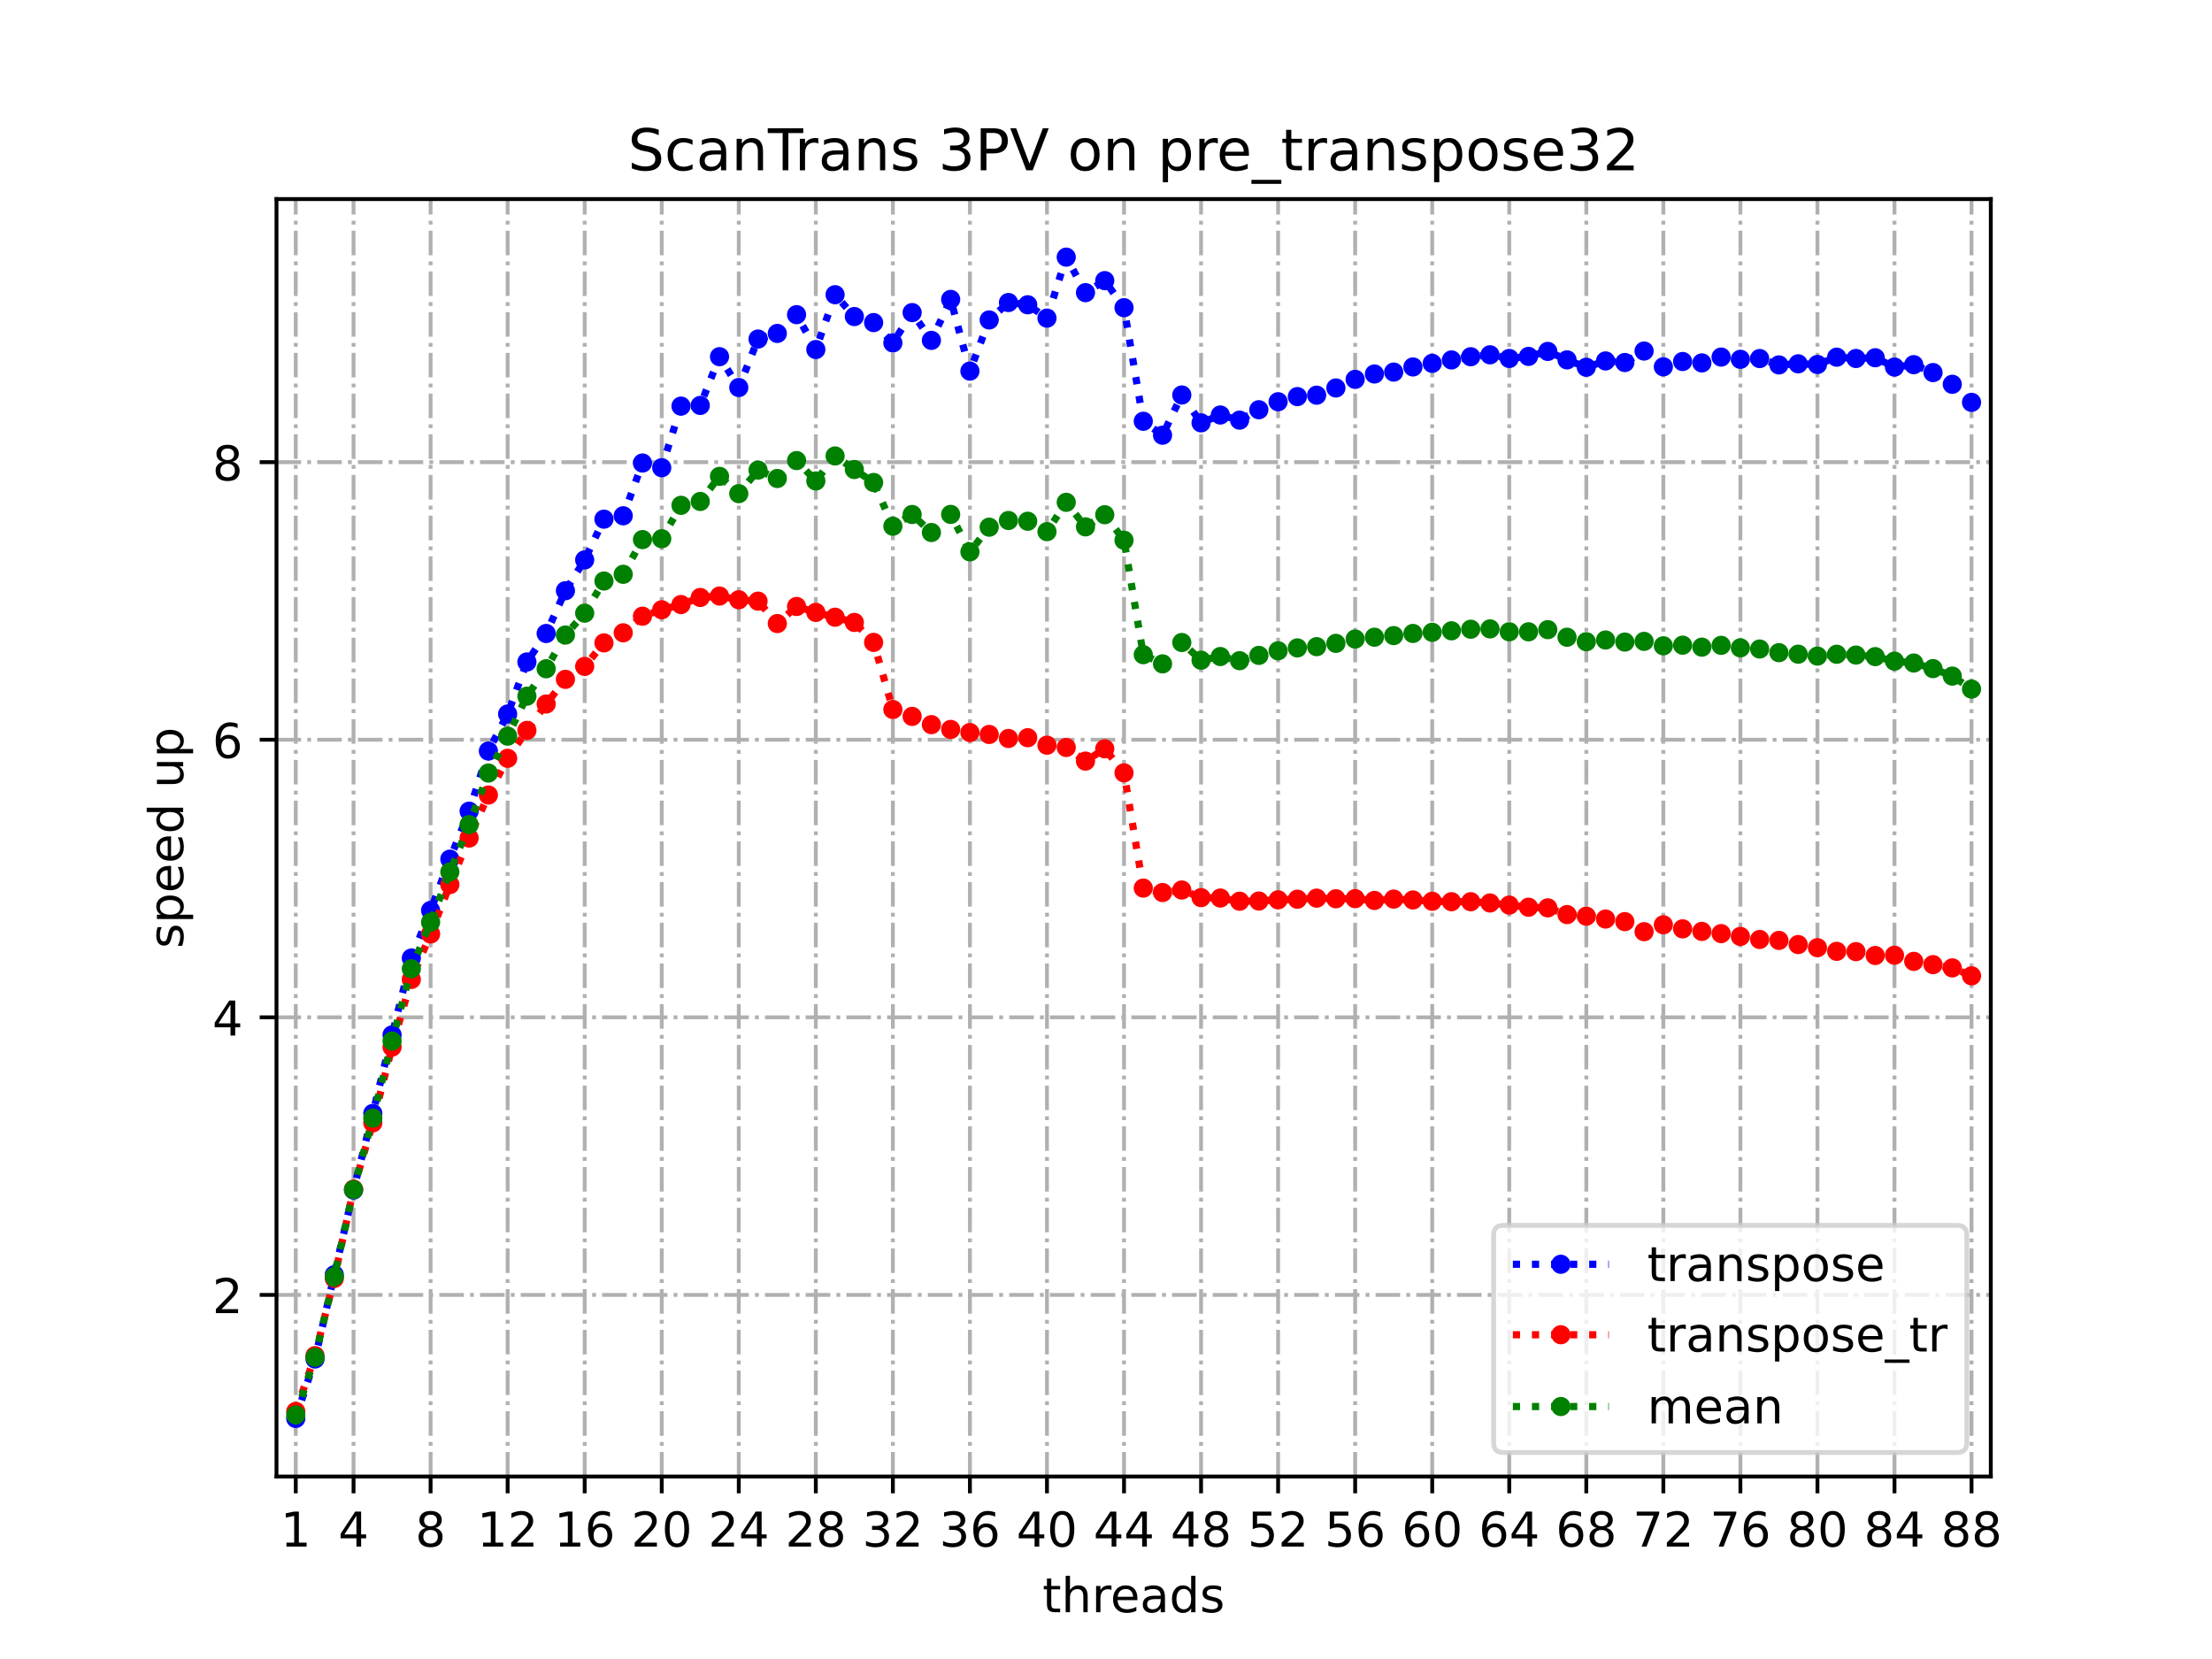 <?xml version="1.0" encoding="utf-8" standalone="no"?>
<!DOCTYPE svg PUBLIC "-//W3C//DTD SVG 1.1//EN"
  "http://www.w3.org/Graphics/SVG/1.1/DTD/svg11.dtd">
<!-- Created with matplotlib (https://matplotlib.org/) -->
<svg height="345.6pt" version="1.1" viewBox="0 0 460.8 345.6" width="460.8pt" xmlns="http://www.w3.org/2000/svg" xmlns:xlink="http://www.w3.org/1999/xlink">
 <defs>
  <style type="text/css">
*{stroke-linecap:butt;stroke-linejoin:round;}
  </style>
 </defs>
 <g id="figure_1">
  <g id="patch_1">
   <path d="M 0 345.6 
L 460.8 345.6 
L 460.8 0 
L 0 0 
z
" style="fill:#ffffff;"/>
  </g>
  <g id="axes_1">
   <g id="patch_2">
    <path d="M 57.6 307.584 
L 414.72 307.584 
L 414.72 41.472 
L 57.6 41.472 
z
" style="fill:#ffffff;"/>
   </g>
   <g id="matplotlib.axis_1">
    <g id="xtick_1">
     <g id="line2d_1">
      <path clip-path="url(#p0828c7ea16)" d="M 61.613 307.584 
L 61.613 41.472 
" style="fill:none;stroke:#b0b0b0;stroke-dasharray:5.12,1.28,0.8,1.28;stroke-dashoffset:0;stroke-width:0.8;"/>
     </g>
     <g id="line2d_2">
      <defs>
       <path d="M 0 0 
L 0 3.5 
" id="mef1c134e18" style="stroke:#000000;stroke-width:0.8;"/>
      </defs>
      <g>
       <use style="stroke:#000000;stroke-width:0.8;" x="61.613" xlink:href="#mef1c134e18" y="307.584"/>
      </g>
     </g>
     <g id="text_1">
      <!-- 1 -->
      <defs>
       <path d="M 12.406 8.297 
L 28.516 8.297 
L 28.516 63.922 
L 10.984 60.406 
L 10.984 69.391 
L 28.422 72.906 
L 38.281 72.906 
L 38.281 8.297 
L 54.391 8.297 
L 54.391 0 
L 12.406 0 
z
" id="DejaVuSans-49"/>
      </defs>
      <g transform="translate(58.431 322.182)scale(0.1 -0.1)">
       <use xlink:href="#DejaVuSans-49"/>
      </g>
     </g>
    </g>
    <g id="xtick_2">
     <g id="line2d_3">
      <path clip-path="url(#p0828c7ea16)" d="M 73.65 307.584 
L 73.65 41.472 
" style="fill:none;stroke:#b0b0b0;stroke-dasharray:5.12,1.28,0.8,1.28;stroke-dashoffset:0;stroke-width:0.8;"/>
     </g>
     <g id="line2d_4">
      <g>
       <use style="stroke:#000000;stroke-width:0.8;" x="73.65" xlink:href="#mef1c134e18" y="307.584"/>
      </g>
     </g>
     <g id="text_2">
      <!-- 4 -->
      <defs>
       <path d="M 37.797 64.312 
L 12.891 25.391 
L 37.797 25.391 
z
M 35.203 72.906 
L 47.609 72.906 
L 47.609 25.391 
L 58.016 25.391 
L 58.016 17.188 
L 47.609 17.188 
L 47.609 0 
L 37.797 0 
L 37.797 17.188 
L 4.891 17.188 
L 4.891 26.703 
z
" id="DejaVuSans-52"/>
      </defs>
      <g transform="translate(70.469 322.182)scale(0.1 -0.1)">
       <use xlink:href="#DejaVuSans-52"/>
      </g>
     </g>
    </g>
    <g id="xtick_3">
     <g id="line2d_5">
      <path clip-path="url(#p0828c7ea16)" d="M 89.701 307.584 
L 89.701 41.472 
" style="fill:none;stroke:#b0b0b0;stroke-dasharray:5.12,1.28,0.8,1.28;stroke-dashoffset:0;stroke-width:0.8;"/>
     </g>
     <g id="line2d_6">
      <g>
       <use style="stroke:#000000;stroke-width:0.8;" x="89.701" xlink:href="#mef1c134e18" y="307.584"/>
      </g>
     </g>
     <g id="text_3">
      <!-- 8 -->
      <defs>
       <path d="M 31.781 34.625 
Q 24.75 34.625 20.719 30.859 
Q 16.703 27.094 16.703 20.516 
Q 16.703 13.922 20.719 10.156 
Q 24.75 6.391 31.781 6.391 
Q 38.812 6.391 42.859 10.172 
Q 46.922 13.969 46.922 20.516 
Q 46.922 27.094 42.891 30.859 
Q 38.875 34.625 31.781 34.625 
z
M 21.922 38.812 
Q 15.578 40.375 12.031 44.719 
Q 8.5 49.078 8.5 55.328 
Q 8.5 64.062 14.719 69.141 
Q 20.953 74.219 31.781 74.219 
Q 42.672 74.219 48.875 69.141 
Q 55.078 64.062 55.078 55.328 
Q 55.078 49.078 51.531 44.719 
Q 48 40.375 41.703 38.812 
Q 48.828 37.156 52.797 32.312 
Q 56.781 27.484 56.781 20.516 
Q 56.781 9.906 50.312 4.234 
Q 43.844 -1.422 31.781 -1.422 
Q 19.734 -1.422 13.25 4.234 
Q 6.781 9.906 6.781 20.516 
Q 6.781 27.484 10.781 32.312 
Q 14.797 37.156 21.922 38.812 
z
M 18.312 54.391 
Q 18.312 48.734 21.844 45.562 
Q 25.391 42.391 31.781 42.391 
Q 38.141 42.391 41.719 45.562 
Q 45.312 48.734 45.312 54.391 
Q 45.312 60.062 41.719 63.234 
Q 38.141 66.406 31.781 66.406 
Q 25.391 66.406 21.844 63.234 
Q 18.312 60.062 18.312 54.391 
z
" id="DejaVuSans-56"/>
      </defs>
      <g transform="translate(86.519 322.182)scale(0.1 -0.1)">
       <use xlink:href="#DejaVuSans-56"/>
      </g>
     </g>
    </g>
    <g id="xtick_4">
     <g id="line2d_7">
      <path clip-path="url(#p0828c7ea16)" d="M 105.751 307.584 
L 105.751 41.472 
" style="fill:none;stroke:#b0b0b0;stroke-dasharray:5.12,1.28,0.8,1.28;stroke-dashoffset:0;stroke-width:0.8;"/>
     </g>
     <g id="line2d_8">
      <g>
       <use style="stroke:#000000;stroke-width:0.8;" x="105.751" xlink:href="#mef1c134e18" y="307.584"/>
      </g>
     </g>
     <g id="text_4">
      <!-- 12 -->
      <defs>
       <path d="M 19.188 8.297 
L 53.609 8.297 
L 53.609 0 
L 7.328 0 
L 7.328 8.297 
Q 12.938 14.109 22.625 23.891 
Q 32.328 33.688 34.812 36.531 
Q 39.547 41.844 41.422 45.531 
Q 43.312 49.219 43.312 52.781 
Q 43.312 58.594 39.234 62.25 
Q 35.156 65.922 28.609 65.922 
Q 23.969 65.922 18.812 64.312 
Q 13.672 62.703 7.812 59.422 
L 7.812 69.391 
Q 13.766 71.781 18.938 73 
Q 24.125 74.219 28.422 74.219 
Q 39.75 74.219 46.484 68.547 
Q 53.219 62.891 53.219 53.422 
Q 53.219 48.922 51.531 44.891 
Q 49.859 40.875 45.406 35.406 
Q 44.188 33.984 37.641 27.219 
Q 31.109 20.453 19.188 8.297 
z
" id="DejaVuSans-50"/>
      </defs>
      <g transform="translate(99.389 322.182)scale(0.1 -0.1)">
       <use xlink:href="#DejaVuSans-49"/>
       <use x="63.623" xlink:href="#DejaVuSans-50"/>
      </g>
     </g>
    </g>
    <g id="xtick_5">
     <g id="line2d_9">
      <path clip-path="url(#p0828c7ea16)" d="M 121.801 307.584 
L 121.801 41.472 
" style="fill:none;stroke:#b0b0b0;stroke-dasharray:5.12,1.28,0.8,1.28;stroke-dashoffset:0;stroke-width:0.8;"/>
     </g>
     <g id="line2d_10">
      <g>
       <use style="stroke:#000000;stroke-width:0.8;" x="121.801" xlink:href="#mef1c134e18" y="307.584"/>
      </g>
     </g>
     <g id="text_5">
      <!-- 16 -->
      <defs>
       <path d="M 33.016 40.375 
Q 26.375 40.375 22.484 35.828 
Q 18.609 31.297 18.609 23.391 
Q 18.609 15.531 22.484 10.953 
Q 26.375 6.391 33.016 6.391 
Q 39.656 6.391 43.531 10.953 
Q 47.406 15.531 47.406 23.391 
Q 47.406 31.297 43.531 35.828 
Q 39.656 40.375 33.016 40.375 
z
M 52.594 71.297 
L 52.594 62.312 
Q 48.875 64.062 45.094 64.984 
Q 41.312 65.922 37.594 65.922 
Q 27.828 65.922 22.672 59.328 
Q 17.531 52.734 16.797 39.406 
Q 19.672 43.656 24.016 45.922 
Q 28.375 48.188 33.594 48.188 
Q 44.578 48.188 50.953 41.516 
Q 57.328 34.859 57.328 23.391 
Q 57.328 12.156 50.688 5.359 
Q 44.047 -1.422 33.016 -1.422 
Q 20.359 -1.422 13.672 8.266 
Q 6.984 17.969 6.984 36.375 
Q 6.984 53.656 15.188 63.938 
Q 23.391 74.219 37.203 74.219 
Q 40.922 74.219 44.703 73.484 
Q 48.484 72.75 52.594 71.297 
z
" id="DejaVuSans-54"/>
      </defs>
      <g transform="translate(115.439 322.182)scale(0.1 -0.1)">
       <use xlink:href="#DejaVuSans-49"/>
       <use x="63.623" xlink:href="#DejaVuSans-54"/>
      </g>
     </g>
    </g>
    <g id="xtick_6">
     <g id="line2d_11">
      <path clip-path="url(#p0828c7ea16)" d="M 137.852 307.584 
L 137.852 41.472 
" style="fill:none;stroke:#b0b0b0;stroke-dasharray:5.12,1.28,0.8,1.28;stroke-dashoffset:0;stroke-width:0.8;"/>
     </g>
     <g id="line2d_12">
      <g>
       <use style="stroke:#000000;stroke-width:0.8;" x="137.852" xlink:href="#mef1c134e18" y="307.584"/>
      </g>
     </g>
     <g id="text_6">
      <!-- 20 -->
      <defs>
       <path d="M 31.781 66.406 
Q 24.172 66.406 20.328 58.906 
Q 16.5 51.422 16.5 36.375 
Q 16.5 21.391 20.328 13.891 
Q 24.172 6.391 31.781 6.391 
Q 39.453 6.391 43.281 13.891 
Q 47.125 21.391 47.125 36.375 
Q 47.125 51.422 43.281 58.906 
Q 39.453 66.406 31.781 66.406 
z
M 31.781 74.219 
Q 44.047 74.219 50.516 64.516 
Q 56.984 54.828 56.984 36.375 
Q 56.984 17.969 50.516 8.266 
Q 44.047 -1.422 31.781 -1.422 
Q 19.531 -1.422 13.062 8.266 
Q 6.594 17.969 6.594 36.375 
Q 6.594 54.828 13.062 64.516 
Q 19.531 74.219 31.781 74.219 
z
" id="DejaVuSans-48"/>
      </defs>
      <g transform="translate(131.489 322.182)scale(0.1 -0.1)">
       <use xlink:href="#DejaVuSans-50"/>
       <use x="63.623" xlink:href="#DejaVuSans-48"/>
      </g>
     </g>
    </g>
    <g id="xtick_7">
     <g id="line2d_13">
      <path clip-path="url(#p0828c7ea16)" d="M 153.902 307.584 
L 153.902 41.472 
" style="fill:none;stroke:#b0b0b0;stroke-dasharray:5.12,1.28,0.8,1.28;stroke-dashoffset:0;stroke-width:0.8;"/>
     </g>
     <g id="line2d_14">
      <g>
       <use style="stroke:#000000;stroke-width:0.8;" x="153.902" xlink:href="#mef1c134e18" y="307.584"/>
      </g>
     </g>
     <g id="text_7">
      <!-- 24 -->
      <g transform="translate(147.54 322.182)scale(0.1 -0.1)">
       <use xlink:href="#DejaVuSans-50"/>
       <use x="63.623" xlink:href="#DejaVuSans-52"/>
      </g>
     </g>
    </g>
    <g id="xtick_8">
     <g id="line2d_15">
      <path clip-path="url(#p0828c7ea16)" d="M 169.952 307.584 
L 169.952 41.472 
" style="fill:none;stroke:#b0b0b0;stroke-dasharray:5.12,1.28,0.8,1.28;stroke-dashoffset:0;stroke-width:0.8;"/>
     </g>
     <g id="line2d_16">
      <g>
       <use style="stroke:#000000;stroke-width:0.8;" x="169.952" xlink:href="#mef1c134e18" y="307.584"/>
      </g>
     </g>
     <g id="text_8">
      <!-- 28 -->
      <g transform="translate(163.59 322.182)scale(0.1 -0.1)">
       <use xlink:href="#DejaVuSans-50"/>
       <use x="63.623" xlink:href="#DejaVuSans-56"/>
      </g>
     </g>
    </g>
    <g id="xtick_9">
     <g id="line2d_17">
      <path clip-path="url(#p0828c7ea16)" d="M 186.003 307.584 
L 186.003 41.472 
" style="fill:none;stroke:#b0b0b0;stroke-dasharray:5.12,1.28,0.8,1.28;stroke-dashoffset:0;stroke-width:0.8;"/>
     </g>
     <g id="line2d_18">
      <g>
       <use style="stroke:#000000;stroke-width:0.8;" x="186.003" xlink:href="#mef1c134e18" y="307.584"/>
      </g>
     </g>
     <g id="text_9">
      <!-- 32 -->
      <defs>
       <path d="M 40.578 39.312 
Q 47.656 37.797 51.625 33 
Q 55.609 28.219 55.609 21.188 
Q 55.609 10.406 48.188 4.484 
Q 40.766 -1.422 27.094 -1.422 
Q 22.516 -1.422 17.656 -0.516 
Q 12.797 0.391 7.625 2.203 
L 7.625 11.719 
Q 11.719 9.328 16.594 8.109 
Q 21.484 6.891 26.812 6.891 
Q 36.078 6.891 40.938 10.547 
Q 45.797 14.203 45.797 21.188 
Q 45.797 27.641 41.281 31.266 
Q 36.766 34.906 28.719 34.906 
L 20.219 34.906 
L 20.219 43.016 
L 29.109 43.016 
Q 36.375 43.016 40.234 45.922 
Q 44.094 48.828 44.094 54.297 
Q 44.094 59.906 40.109 62.906 
Q 36.141 65.922 28.719 65.922 
Q 24.656 65.922 20.016 65.031 
Q 15.375 64.156 9.812 62.312 
L 9.812 71.094 
Q 15.438 72.656 20.344 73.438 
Q 25.25 74.219 29.594 74.219 
Q 40.828 74.219 47.359 69.109 
Q 53.906 64.016 53.906 55.328 
Q 53.906 49.266 50.438 45.094 
Q 46.969 40.922 40.578 39.312 
z
" id="DejaVuSans-51"/>
      </defs>
      <g transform="translate(179.64 322.182)scale(0.1 -0.1)">
       <use xlink:href="#DejaVuSans-51"/>
       <use x="63.623" xlink:href="#DejaVuSans-50"/>
      </g>
     </g>
    </g>
    <g id="xtick_10">
     <g id="line2d_19">
      <path clip-path="url(#p0828c7ea16)" d="M 202.053 307.584 
L 202.053 41.472 
" style="fill:none;stroke:#b0b0b0;stroke-dasharray:5.12,1.28,0.8,1.28;stroke-dashoffset:0;stroke-width:0.8;"/>
     </g>
     <g id="line2d_20">
      <g>
       <use style="stroke:#000000;stroke-width:0.8;" x="202.053" xlink:href="#mef1c134e18" y="307.584"/>
      </g>
     </g>
     <g id="text_10">
      <!-- 36 -->
      <g transform="translate(195.691 322.182)scale(0.1 -0.1)">
       <use xlink:href="#DejaVuSans-51"/>
       <use x="63.623" xlink:href="#DejaVuSans-54"/>
      </g>
     </g>
    </g>
    <g id="xtick_11">
     <g id="line2d_21">
      <path clip-path="url(#p0828c7ea16)" d="M 218.103 307.584 
L 218.103 41.472 
" style="fill:none;stroke:#b0b0b0;stroke-dasharray:5.12,1.28,0.8,1.28;stroke-dashoffset:0;stroke-width:0.8;"/>
     </g>
     <g id="line2d_22">
      <g>
       <use style="stroke:#000000;stroke-width:0.8;" x="218.103" xlink:href="#mef1c134e18" y="307.584"/>
      </g>
     </g>
     <g id="text_11">
      <!-- 40 -->
      <g transform="translate(211.741 322.182)scale(0.1 -0.1)">
       <use xlink:href="#DejaVuSans-52"/>
       <use x="63.623" xlink:href="#DejaVuSans-48"/>
      </g>
     </g>
    </g>
    <g id="xtick_12">
     <g id="line2d_23">
      <path clip-path="url(#p0828c7ea16)" d="M 234.154 307.584 
L 234.154 41.472 
" style="fill:none;stroke:#b0b0b0;stroke-dasharray:5.12,1.28,0.8,1.28;stroke-dashoffset:0;stroke-width:0.8;"/>
     </g>
     <g id="line2d_24">
      <g>
       <use style="stroke:#000000;stroke-width:0.8;" x="234.154" xlink:href="#mef1c134e18" y="307.584"/>
      </g>
     </g>
     <g id="text_12">
      <!-- 44 -->
      <g transform="translate(227.791 322.182)scale(0.1 -0.1)">
       <use xlink:href="#DejaVuSans-52"/>
       <use x="63.623" xlink:href="#DejaVuSans-52"/>
      </g>
     </g>
    </g>
    <g id="xtick_13">
     <g id="line2d_25">
      <path clip-path="url(#p0828c7ea16)" d="M 250.204 307.584 
L 250.204 41.472 
" style="fill:none;stroke:#b0b0b0;stroke-dasharray:5.12,1.28,0.8,1.28;stroke-dashoffset:0;stroke-width:0.8;"/>
     </g>
     <g id="line2d_26">
      <g>
       <use style="stroke:#000000;stroke-width:0.8;" x="250.204" xlink:href="#mef1c134e18" y="307.584"/>
      </g>
     </g>
     <g id="text_13">
      <!-- 48 -->
      <g transform="translate(243.842 322.182)scale(0.1 -0.1)">
       <use xlink:href="#DejaVuSans-52"/>
       <use x="63.623" xlink:href="#DejaVuSans-56"/>
      </g>
     </g>
    </g>
    <g id="xtick_14">
     <g id="line2d_27">
      <path clip-path="url(#p0828c7ea16)" d="M 266.254 307.584 
L 266.254 41.472 
" style="fill:none;stroke:#b0b0b0;stroke-dasharray:5.12,1.28,0.8,1.28;stroke-dashoffset:0;stroke-width:0.8;"/>
     </g>
     <g id="line2d_28">
      <g>
       <use style="stroke:#000000;stroke-width:0.8;" x="266.254" xlink:href="#mef1c134e18" y="307.584"/>
      </g>
     </g>
     <g id="text_14">
      <!-- 52 -->
      <defs>
       <path d="M 10.797 72.906 
L 49.516 72.906 
L 49.516 64.594 
L 19.828 64.594 
L 19.828 46.734 
Q 21.969 47.469 24.109 47.828 
Q 26.266 48.188 28.422 48.188 
Q 40.625 48.188 47.75 41.5 
Q 54.891 34.812 54.891 23.391 
Q 54.891 11.625 47.562 5.094 
Q 40.234 -1.422 26.906 -1.422 
Q 22.312 -1.422 17.547 -0.641 
Q 12.797 0.141 7.719 1.703 
L 7.719 11.625 
Q 12.109 9.234 16.797 8.062 
Q 21.484 6.891 26.703 6.891 
Q 35.156 6.891 40.078 11.328 
Q 45.016 15.766 45.016 23.391 
Q 45.016 31 40.078 35.438 
Q 35.156 39.891 26.703 39.891 
Q 22.75 39.891 18.812 39.016 
Q 14.891 38.141 10.797 36.281 
z
" id="DejaVuSans-53"/>
      </defs>
      <g transform="translate(259.892 322.182)scale(0.1 -0.1)">
       <use xlink:href="#DejaVuSans-53"/>
       <use x="63.623" xlink:href="#DejaVuSans-50"/>
      </g>
     </g>
    </g>
    <g id="xtick_15">
     <g id="line2d_29">
      <path clip-path="url(#p0828c7ea16)" d="M 282.305 307.584 
L 282.305 41.472 
" style="fill:none;stroke:#b0b0b0;stroke-dasharray:5.12,1.28,0.8,1.28;stroke-dashoffset:0;stroke-width:0.8;"/>
     </g>
     <g id="line2d_30">
      <g>
       <use style="stroke:#000000;stroke-width:0.8;" x="282.305" xlink:href="#mef1c134e18" y="307.584"/>
      </g>
     </g>
     <g id="text_15">
      <!-- 56 -->
      <g transform="translate(275.942 322.182)scale(0.1 -0.1)">
       <use xlink:href="#DejaVuSans-53"/>
       <use x="63.623" xlink:href="#DejaVuSans-54"/>
      </g>
     </g>
    </g>
    <g id="xtick_16">
     <g id="line2d_31">
      <path clip-path="url(#p0828c7ea16)" d="M 298.355 307.584 
L 298.355 41.472 
" style="fill:none;stroke:#b0b0b0;stroke-dasharray:5.12,1.28,0.8,1.28;stroke-dashoffset:0;stroke-width:0.8;"/>
     </g>
     <g id="line2d_32">
      <g>
       <use style="stroke:#000000;stroke-width:0.8;" x="298.355" xlink:href="#mef1c134e18" y="307.584"/>
      </g>
     </g>
     <g id="text_16">
      <!-- 60 -->
      <g transform="translate(291.993 322.182)scale(0.1 -0.1)">
       <use xlink:href="#DejaVuSans-54"/>
       <use x="63.623" xlink:href="#DejaVuSans-48"/>
      </g>
     </g>
    </g>
    <g id="xtick_17">
     <g id="line2d_33">
      <path clip-path="url(#p0828c7ea16)" d="M 314.405 307.584 
L 314.405 41.472 
" style="fill:none;stroke:#b0b0b0;stroke-dasharray:5.12,1.28,0.8,1.28;stroke-dashoffset:0;stroke-width:0.8;"/>
     </g>
     <g id="line2d_34">
      <g>
       <use style="stroke:#000000;stroke-width:0.8;" x="314.405" xlink:href="#mef1c134e18" y="307.584"/>
      </g>
     </g>
     <g id="text_17">
      <!-- 64 -->
      <g transform="translate(308.043 322.182)scale(0.1 -0.1)">
       <use xlink:href="#DejaVuSans-54"/>
       <use x="63.623" xlink:href="#DejaVuSans-52"/>
      </g>
     </g>
    </g>
    <g id="xtick_18">
     <g id="line2d_35">
      <path clip-path="url(#p0828c7ea16)" d="M 330.456 307.584 
L 330.456 41.472 
" style="fill:none;stroke:#b0b0b0;stroke-dasharray:5.12,1.28,0.8,1.28;stroke-dashoffset:0;stroke-width:0.8;"/>
     </g>
     <g id="line2d_36">
      <g>
       <use style="stroke:#000000;stroke-width:0.8;" x="330.456" xlink:href="#mef1c134e18" y="307.584"/>
      </g>
     </g>
     <g id="text_18">
      <!-- 68 -->
      <g transform="translate(324.093 322.182)scale(0.1 -0.1)">
       <use xlink:href="#DejaVuSans-54"/>
       <use x="63.623" xlink:href="#DejaVuSans-56"/>
      </g>
     </g>
    </g>
    <g id="xtick_19">
     <g id="line2d_37">
      <path clip-path="url(#p0828c7ea16)" d="M 346.506 307.584 
L 346.506 41.472 
" style="fill:none;stroke:#b0b0b0;stroke-dasharray:5.12,1.28,0.8,1.28;stroke-dashoffset:0;stroke-width:0.8;"/>
     </g>
     <g id="line2d_38">
      <g>
       <use style="stroke:#000000;stroke-width:0.8;" x="346.506" xlink:href="#mef1c134e18" y="307.584"/>
      </g>
     </g>
     <g id="text_19">
      <!-- 72 -->
      <defs>
       <path d="M 8.203 72.906 
L 55.078 72.906 
L 55.078 68.703 
L 28.609 0 
L 18.312 0 
L 43.219 64.594 
L 8.203 64.594 
z
" id="DejaVuSans-55"/>
      </defs>
      <g transform="translate(340.144 322.182)scale(0.1 -0.1)">
       <use xlink:href="#DejaVuSans-55"/>
       <use x="63.623" xlink:href="#DejaVuSans-50"/>
      </g>
     </g>
    </g>
    <g id="xtick_20">
     <g id="line2d_39">
      <path clip-path="url(#p0828c7ea16)" d="M 362.556 307.584 
L 362.556 41.472 
" style="fill:none;stroke:#b0b0b0;stroke-dasharray:5.12,1.28,0.8,1.28;stroke-dashoffset:0;stroke-width:0.8;"/>
     </g>
     <g id="line2d_40">
      <g>
       <use style="stroke:#000000;stroke-width:0.8;" x="362.556" xlink:href="#mef1c134e18" y="307.584"/>
      </g>
     </g>
     <g id="text_20">
      <!-- 76 -->
      <g transform="translate(356.194 322.182)scale(0.1 -0.1)">
       <use xlink:href="#DejaVuSans-55"/>
       <use x="63.623" xlink:href="#DejaVuSans-54"/>
      </g>
     </g>
    </g>
    <g id="xtick_21">
     <g id="line2d_41">
      <path clip-path="url(#p0828c7ea16)" d="M 378.607 307.584 
L 378.607 41.472 
" style="fill:none;stroke:#b0b0b0;stroke-dasharray:5.12,1.28,0.8,1.28;stroke-dashoffset:0;stroke-width:0.8;"/>
     </g>
     <g id="line2d_42">
      <g>
       <use style="stroke:#000000;stroke-width:0.8;" x="378.607" xlink:href="#mef1c134e18" y="307.584"/>
      </g>
     </g>
     <g id="text_21">
      <!-- 80 -->
      <g transform="translate(372.244 322.182)scale(0.1 -0.1)">
       <use xlink:href="#DejaVuSans-56"/>
       <use x="63.623" xlink:href="#DejaVuSans-48"/>
      </g>
     </g>
    </g>
    <g id="xtick_22">
     <g id="line2d_43">
      <path clip-path="url(#p0828c7ea16)" d="M 394.657 307.584 
L 394.657 41.472 
" style="fill:none;stroke:#b0b0b0;stroke-dasharray:5.12,1.28,0.8,1.28;stroke-dashoffset:0;stroke-width:0.8;"/>
     </g>
     <g id="line2d_44">
      <g>
       <use style="stroke:#000000;stroke-width:0.8;" x="394.657" xlink:href="#mef1c134e18" y="307.584"/>
      </g>
     </g>
     <g id="text_22">
      <!-- 84 -->
      <g transform="translate(388.295 322.182)scale(0.1 -0.1)">
       <use xlink:href="#DejaVuSans-56"/>
       <use x="63.623" xlink:href="#DejaVuSans-52"/>
      </g>
     </g>
    </g>
    <g id="xtick_23">
     <g id="line2d_45">
      <path clip-path="url(#p0828c7ea16)" d="M 410.707 307.584 
L 410.707 41.472 
" style="fill:none;stroke:#b0b0b0;stroke-dasharray:5.12,1.28,0.8,1.28;stroke-dashoffset:0;stroke-width:0.8;"/>
     </g>
     <g id="line2d_46">
      <g>
       <use style="stroke:#000000;stroke-width:0.8;" x="410.707" xlink:href="#mef1c134e18" y="307.584"/>
      </g>
     </g>
     <g id="text_23">
      <!-- 88 -->
      <g transform="translate(404.345 322.182)scale(0.1 -0.1)">
       <use xlink:href="#DejaVuSans-56"/>
       <use x="63.623" xlink:href="#DejaVuSans-56"/>
      </g>
     </g>
    </g>
    <g id="text_24">
     <!-- threads -->
     <defs>
      <path d="M 18.312 70.219 
L 18.312 54.688 
L 36.812 54.688 
L 36.812 47.703 
L 18.312 47.703 
L 18.312 18.016 
Q 18.312 11.328 20.141 9.422 
Q 21.969 7.516 27.594 7.516 
L 36.812 7.516 
L 36.812 0 
L 27.594 0 
Q 17.188 0 13.234 3.875 
Q 9.281 7.766 9.281 18.016 
L 9.281 47.703 
L 2.688 47.703 
L 2.688 54.688 
L 9.281 54.688 
L 9.281 70.219 
z
" id="DejaVuSans-116"/>
      <path d="M 54.891 33.016 
L 54.891 0 
L 45.906 0 
L 45.906 32.719 
Q 45.906 40.484 42.875 44.328 
Q 39.844 48.188 33.797 48.188 
Q 26.516 48.188 22.312 43.547 
Q 18.109 38.922 18.109 30.906 
L 18.109 0 
L 9.078 0 
L 9.078 75.984 
L 18.109 75.984 
L 18.109 46.188 
Q 21.344 51.125 25.703 53.562 
Q 30.078 56 35.797 56 
Q 45.219 56 50.047 50.172 
Q 54.891 44.344 54.891 33.016 
z
" id="DejaVuSans-104"/>
      <path d="M 41.109 46.297 
Q 39.594 47.172 37.812 47.578 
Q 36.031 48 33.891 48 
Q 26.266 48 22.188 43.047 
Q 18.109 38.094 18.109 28.812 
L 18.109 0 
L 9.078 0 
L 9.078 54.688 
L 18.109 54.688 
L 18.109 46.188 
Q 20.953 51.172 25.484 53.578 
Q 30.031 56 36.531 56 
Q 37.453 56 38.578 55.875 
Q 39.703 55.766 41.062 55.516 
z
" id="DejaVuSans-114"/>
      <path d="M 56.203 29.594 
L 56.203 25.203 
L 14.891 25.203 
Q 15.484 15.922 20.484 11.062 
Q 25.484 6.203 34.422 6.203 
Q 39.594 6.203 44.453 7.469 
Q 49.312 8.734 54.109 11.281 
L 54.109 2.781 
Q 49.266 0.734 44.188 -0.344 
Q 39.109 -1.422 33.891 -1.422 
Q 20.797 -1.422 13.156 6.188 
Q 5.516 13.812 5.516 26.812 
Q 5.516 40.234 12.766 48.109 
Q 20.016 56 32.328 56 
Q 43.359 56 49.781 48.891 
Q 56.203 41.797 56.203 29.594 
z
M 47.219 32.234 
Q 47.125 39.594 43.094 43.984 
Q 39.062 48.391 32.422 48.391 
Q 24.906 48.391 20.391 44.141 
Q 15.875 39.891 15.188 32.172 
z
" id="DejaVuSans-101"/>
      <path d="M 34.281 27.484 
Q 23.391 27.484 19.188 25 
Q 14.984 22.516 14.984 16.5 
Q 14.984 11.719 18.141 8.906 
Q 21.297 6.109 26.703 6.109 
Q 34.188 6.109 38.703 11.406 
Q 43.219 16.703 43.219 25.484 
L 43.219 27.484 
z
M 52.203 31.203 
L 52.203 0 
L 43.219 0 
L 43.219 8.297 
Q 40.141 3.328 35.547 0.953 
Q 30.953 -1.422 24.312 -1.422 
Q 15.922 -1.422 10.953 3.297 
Q 6 8.016 6 15.922 
Q 6 25.141 12.172 29.828 
Q 18.359 34.516 30.609 34.516 
L 43.219 34.516 
L 43.219 35.406 
Q 43.219 41.609 39.141 45 
Q 35.062 48.391 27.688 48.391 
Q 23 48.391 18.547 47.266 
Q 14.109 46.141 10.016 43.891 
L 10.016 52.203 
Q 14.938 54.109 19.578 55.047 
Q 24.219 56 28.609 56 
Q 40.484 56 46.344 49.844 
Q 52.203 43.703 52.203 31.203 
z
" id="DejaVuSans-97"/>
      <path d="M 45.406 46.391 
L 45.406 75.984 
L 54.391 75.984 
L 54.391 0 
L 45.406 0 
L 45.406 8.203 
Q 42.578 3.328 38.25 0.953 
Q 33.938 -1.422 27.875 -1.422 
Q 17.969 -1.422 11.734 6.484 
Q 5.516 14.406 5.516 27.297 
Q 5.516 40.188 11.734 48.094 
Q 17.969 56 27.875 56 
Q 33.938 56 38.25 53.625 
Q 42.578 51.266 45.406 46.391 
z
M 14.797 27.297 
Q 14.797 17.391 18.875 11.75 
Q 22.953 6.109 30.078 6.109 
Q 37.203 6.109 41.297 11.75 
Q 45.406 17.391 45.406 27.297 
Q 45.406 37.203 41.297 42.844 
Q 37.203 48.484 30.078 48.484 
Q 22.953 48.484 18.875 42.844 
Q 14.797 37.203 14.797 27.297 
z
" id="DejaVuSans-100"/>
      <path d="M 44.281 53.078 
L 44.281 44.578 
Q 40.484 46.531 36.375 47.5 
Q 32.281 48.484 27.875 48.484 
Q 21.188 48.484 17.844 46.438 
Q 14.5 44.391 14.5 40.281 
Q 14.5 37.156 16.891 35.375 
Q 19.281 33.594 26.516 31.984 
L 29.594 31.297 
Q 39.156 29.25 43.188 25.516 
Q 47.219 21.781 47.219 15.094 
Q 47.219 7.469 41.188 3.016 
Q 35.156 -1.422 24.609 -1.422 
Q 20.219 -1.422 15.453 -0.562 
Q 10.688 0.297 5.422 2 
L 5.422 11.281 
Q 10.406 8.688 15.234 7.391 
Q 20.062 6.109 24.812 6.109 
Q 31.156 6.109 34.562 8.281 
Q 37.984 10.453 37.984 14.406 
Q 37.984 18.062 35.516 20.016 
Q 33.062 21.969 24.703 23.781 
L 21.578 24.516 
Q 13.234 26.266 9.516 29.906 
Q 5.812 33.547 5.812 39.891 
Q 5.812 47.609 11.281 51.797 
Q 16.75 56 26.812 56 
Q 31.781 56 36.172 55.266 
Q 40.578 54.547 44.281 53.078 
z
" id="DejaVuSans-115"/>
     </defs>
     <g transform="translate(217.169 335.861)scale(0.1 -0.1)">
      <use xlink:href="#DejaVuSans-116"/>
      <use x="39.209" xlink:href="#DejaVuSans-104"/>
      <use x="102.588" xlink:href="#DejaVuSans-114"/>
      <use x="141.451" xlink:href="#DejaVuSans-101"/>
      <use x="202.975" xlink:href="#DejaVuSans-97"/>
      <use x="264.254" xlink:href="#DejaVuSans-100"/>
      <use x="327.73" xlink:href="#DejaVuSans-115"/>
     </g>
    </g>
   </g>
   <g id="matplotlib.axis_2">
    <g id="ytick_1">
     <g id="line2d_47">
      <path clip-path="url(#p0828c7ea16)" d="M 57.6 269.748 
L 414.72 269.748 
" style="fill:none;stroke:#b0b0b0;stroke-dasharray:5.12,1.28,0.8,1.28;stroke-dashoffset:0;stroke-width:0.8;"/>
     </g>
     <g id="line2d_48">
      <defs>
       <path d="M 0 0 
L -3.5 0 
" id="m5d2b925f58" style="stroke:#000000;stroke-width:0.8;"/>
      </defs>
      <g>
       <use style="stroke:#000000;stroke-width:0.8;" x="57.6" xlink:href="#m5d2b925f58" y="269.748"/>
      </g>
     </g>
     <g id="text_25">
      <!-- 2 -->
      <g transform="translate(44.237 273.547)scale(0.1 -0.1)">
       <use xlink:href="#DejaVuSans-50"/>
      </g>
     </g>
    </g>
    <g id="ytick_2">
     <g id="line2d_49">
      <path clip-path="url(#p0828c7ea16)" d="M 57.6 211.924 
L 414.72 211.924 
" style="fill:none;stroke:#b0b0b0;stroke-dasharray:5.12,1.28,0.8,1.28;stroke-dashoffset:0;stroke-width:0.8;"/>
     </g>
     <g id="line2d_50">
      <g>
       <use style="stroke:#000000;stroke-width:0.8;" x="57.6" xlink:href="#m5d2b925f58" y="211.924"/>
      </g>
     </g>
     <g id="text_26">
      <!-- 4 -->
      <g transform="translate(44.237 215.723)scale(0.1 -0.1)">
       <use xlink:href="#DejaVuSans-52"/>
      </g>
     </g>
    </g>
    <g id="ytick_3">
     <g id="line2d_51">
      <path clip-path="url(#p0828c7ea16)" d="M 57.6 154.1 
L 414.72 154.1 
" style="fill:none;stroke:#b0b0b0;stroke-dasharray:5.12,1.28,0.8,1.28;stroke-dashoffset:0;stroke-width:0.8;"/>
     </g>
     <g id="line2d_52">
      <g>
       <use style="stroke:#000000;stroke-width:0.8;" x="57.6" xlink:href="#m5d2b925f58" y="154.1"/>
      </g>
     </g>
     <g id="text_27">
      <!-- 6 -->
      <g transform="translate(44.237 157.899)scale(0.1 -0.1)">
       <use xlink:href="#DejaVuSans-54"/>
      </g>
     </g>
    </g>
    <g id="ytick_4">
     <g id="line2d_53">
      <path clip-path="url(#p0828c7ea16)" d="M 57.6 96.276 
L 414.72 96.276 
" style="fill:none;stroke:#b0b0b0;stroke-dasharray:5.12,1.28,0.8,1.28;stroke-dashoffset:0;stroke-width:0.8;"/>
     </g>
     <g id="line2d_54">
      <g>
       <use style="stroke:#000000;stroke-width:0.8;" x="57.6" xlink:href="#m5d2b925f58" y="96.276"/>
      </g>
     </g>
     <g id="text_28">
      <!-- 8 -->
      <g transform="translate(44.237 100.075)scale(0.1 -0.1)">
       <use xlink:href="#DejaVuSans-56"/>
      </g>
     </g>
    </g>
    <g id="text_29">
     <!-- speed up -->
     <defs>
      <path d="M 18.109 8.203 
L 18.109 -20.797 
L 9.078 -20.797 
L 9.078 54.688 
L 18.109 54.688 
L 18.109 46.391 
Q 20.953 51.266 25.266 53.625 
Q 29.594 56 35.594 56 
Q 45.562 56 51.781 48.094 
Q 58.016 40.188 58.016 27.297 
Q 58.016 14.406 51.781 6.484 
Q 45.562 -1.422 35.594 -1.422 
Q 29.594 -1.422 25.266 0.953 
Q 20.953 3.328 18.109 8.203 
z
M 48.688 27.297 
Q 48.688 37.203 44.609 42.844 
Q 40.531 48.484 33.406 48.484 
Q 26.266 48.484 22.188 42.844 
Q 18.109 37.203 18.109 27.297 
Q 18.109 17.391 22.188 11.75 
Q 26.266 6.109 33.406 6.109 
Q 40.531 6.109 44.609 11.75 
Q 48.688 17.391 48.688 27.297 
z
" id="DejaVuSans-112"/>
      <path id="DejaVuSans-32"/>
      <path d="M 8.5 21.578 
L 8.5 54.688 
L 17.484 54.688 
L 17.484 21.922 
Q 17.484 14.156 20.5 10.266 
Q 23.531 6.391 29.594 6.391 
Q 36.859 6.391 41.078 11.031 
Q 45.312 15.672 45.312 23.688 
L 45.312 54.688 
L 54.297 54.688 
L 54.297 0 
L 45.312 0 
L 45.312 8.406 
Q 42.047 3.422 37.719 1 
Q 33.406 -1.422 27.688 -1.422 
Q 18.266 -1.422 13.375 4.438 
Q 8.5 10.297 8.5 21.578 
z
M 31.109 56 
z
" id="DejaVuSans-117"/>
     </defs>
     <g transform="translate(38.158 197.566)rotate(-90)scale(0.1 -0.1)">
      <use xlink:href="#DejaVuSans-115"/>
      <use x="52.1" xlink:href="#DejaVuSans-112"/>
      <use x="115.576" xlink:href="#DejaVuSans-101"/>
      <use x="177.1" xlink:href="#DejaVuSans-101"/>
      <use x="238.623" xlink:href="#DejaVuSans-100"/>
      <use x="302.1" xlink:href="#DejaVuSans-32"/>
      <use x="333.887" xlink:href="#DejaVuSans-117"/>
      <use x="397.266" xlink:href="#DejaVuSans-112"/>
     </g>
    </g>
   </g>
   <g id="line2d_55">
    <path clip-path="url(#p0828c7ea16)" d="M 61.613 295.488 
L 65.625 283.099 
L 69.638 265.565 
L 73.65 247.916 
L 77.663 231.951 
L 81.676 215.594 
L 85.688 199.589 
L 89.701 189.663 
L 93.713 178.976 
L 97.726 168.99 
L 101.738 156.457 
L 105.751 148.742 
L 109.764 137.904 
L 113.776 131.97 
L 117.789 123.054 
L 121.801 116.64 
L 125.814 108.153 
L 129.827 107.448 
L 133.839 96.456 
L 137.852 97.433 
L 141.864 84.6 
L 145.877 84.458 
L 149.889 74.305 
L 153.902 80.729 
L 157.915 70.629 
L 161.927 69.461 
L 165.94 65.55 
L 169.952 72.813 
L 173.965 61.393 
L 177.978 65.945 
L 181.99 67.2 
L 186.003 71.438 
L 190.015 65.119 
L 194.028 70.907 
L 198.04 62.371 
L 202.053 77.309 
L 206.066 66.65 
L 210.078 63.022 
L 214.091 63.489 
L 218.103 66.273 
L 222.116 53.568 
L 226.129 60.964 
L 230.141 58.46 
L 234.154 64.096 
L 238.166 87.756 
L 242.179 90.664 
L 246.191 82.285 
L 250.204 88.085 
L 254.217 86.454 
L 258.229 87.524 
L 262.242 85.356 
L 266.254 83.69 
L 270.267 82.62 
L 274.28 82.324 
L 278.292 80.82 
L 282.305 79.031 
L 286.317 77.906 
L 290.33 77.512 
L 294.342 76.442 
L 298.355 75.692 
L 302.368 74.98 
L 306.38 74.314 
L 310.393 73.915 
L 314.405 74.678 
L 318.418 74.245 
L 322.431 73.207 
L 326.443 74.97 
L 330.456 76.512 
L 334.468 75.191 
L 338.481 75.518 
L 342.493 73.13 
L 346.506 76.418 
L 350.519 75.309 
L 354.531 75.601 
L 358.544 74.387 
L 362.556 74.85 
L 366.569 74.694 
L 370.582 76.017 
L 374.594 75.791 
L 378.607 75.929 
L 382.619 74.41 
L 386.632 74.678 
L 390.644 74.526 
L 394.657 76.47 
L 398.67 75.967 
L 402.682 77.614 
L 406.695 80.056 
L 410.707 83.82 
" style="fill:none;stroke:#0000ff;stroke-dasharray:1.5,2.475;stroke-dashoffset:0;stroke-width:1.5;"/>
    <defs>
     <path d="M 0 1.5 
C 0.398 1.5 0.779 1.342 1.061 1.061 
C 1.342 0.779 1.5 0.398 1.5 0 
C 1.5 -0.398 1.342 -0.779 1.061 -1.061 
C 0.779 -1.342 0.398 -1.5 0 -1.5 
C -0.398 -1.5 -0.779 -1.342 -1.061 -1.061 
C -1.342 -0.779 -1.5 -0.398 -1.5 0 
C -1.5 0.398 -1.342 0.779 -1.061 1.061 
C -0.779 1.342 -0.398 1.5 0 1.5 
z
" id="mf37750e837" style="stroke:#0000ff;"/>
    </defs>
    <g clip-path="url(#p0828c7ea16)">
     <use style="fill:#0000ff;stroke:#0000ff;" x="61.613" xlink:href="#mf37750e837" y="295.488"/>
     <use style="fill:#0000ff;stroke:#0000ff;" x="65.625" xlink:href="#mf37750e837" y="283.099"/>
     <use style="fill:#0000ff;stroke:#0000ff;" x="69.638" xlink:href="#mf37750e837" y="265.565"/>
     <use style="fill:#0000ff;stroke:#0000ff;" x="73.65" xlink:href="#mf37750e837" y="247.916"/>
     <use style="fill:#0000ff;stroke:#0000ff;" x="77.663" xlink:href="#mf37750e837" y="231.951"/>
     <use style="fill:#0000ff;stroke:#0000ff;" x="81.676" xlink:href="#mf37750e837" y="215.594"/>
     <use style="fill:#0000ff;stroke:#0000ff;" x="85.688" xlink:href="#mf37750e837" y="199.589"/>
     <use style="fill:#0000ff;stroke:#0000ff;" x="89.701" xlink:href="#mf37750e837" y="189.663"/>
     <use style="fill:#0000ff;stroke:#0000ff;" x="93.713" xlink:href="#mf37750e837" y="178.976"/>
     <use style="fill:#0000ff;stroke:#0000ff;" x="97.726" xlink:href="#mf37750e837" y="168.99"/>
     <use style="fill:#0000ff;stroke:#0000ff;" x="101.738" xlink:href="#mf37750e837" y="156.457"/>
     <use style="fill:#0000ff;stroke:#0000ff;" x="105.751" xlink:href="#mf37750e837" y="148.742"/>
     <use style="fill:#0000ff;stroke:#0000ff;" x="109.764" xlink:href="#mf37750e837" y="137.904"/>
     <use style="fill:#0000ff;stroke:#0000ff;" x="113.776" xlink:href="#mf37750e837" y="131.97"/>
     <use style="fill:#0000ff;stroke:#0000ff;" x="117.789" xlink:href="#mf37750e837" y="123.054"/>
     <use style="fill:#0000ff;stroke:#0000ff;" x="121.801" xlink:href="#mf37750e837" y="116.64"/>
     <use style="fill:#0000ff;stroke:#0000ff;" x="125.814" xlink:href="#mf37750e837" y="108.153"/>
     <use style="fill:#0000ff;stroke:#0000ff;" x="129.827" xlink:href="#mf37750e837" y="107.448"/>
     <use style="fill:#0000ff;stroke:#0000ff;" x="133.839" xlink:href="#mf37750e837" y="96.456"/>
     <use style="fill:#0000ff;stroke:#0000ff;" x="137.852" xlink:href="#mf37750e837" y="97.433"/>
     <use style="fill:#0000ff;stroke:#0000ff;" x="141.864" xlink:href="#mf37750e837" y="84.6"/>
     <use style="fill:#0000ff;stroke:#0000ff;" x="145.877" xlink:href="#mf37750e837" y="84.458"/>
     <use style="fill:#0000ff;stroke:#0000ff;" x="149.889" xlink:href="#mf37750e837" y="74.305"/>
     <use style="fill:#0000ff;stroke:#0000ff;" x="153.902" xlink:href="#mf37750e837" y="80.729"/>
     <use style="fill:#0000ff;stroke:#0000ff;" x="157.915" xlink:href="#mf37750e837" y="70.629"/>
     <use style="fill:#0000ff;stroke:#0000ff;" x="161.927" xlink:href="#mf37750e837" y="69.461"/>
     <use style="fill:#0000ff;stroke:#0000ff;" x="165.94" xlink:href="#mf37750e837" y="65.55"/>
     <use style="fill:#0000ff;stroke:#0000ff;" x="169.952" xlink:href="#mf37750e837" y="72.813"/>
     <use style="fill:#0000ff;stroke:#0000ff;" x="173.965" xlink:href="#mf37750e837" y="61.393"/>
     <use style="fill:#0000ff;stroke:#0000ff;" x="177.978" xlink:href="#mf37750e837" y="65.945"/>
     <use style="fill:#0000ff;stroke:#0000ff;" x="181.99" xlink:href="#mf37750e837" y="67.2"/>
     <use style="fill:#0000ff;stroke:#0000ff;" x="186.003" xlink:href="#mf37750e837" y="71.438"/>
     <use style="fill:#0000ff;stroke:#0000ff;" x="190.015" xlink:href="#mf37750e837" y="65.119"/>
     <use style="fill:#0000ff;stroke:#0000ff;" x="194.028" xlink:href="#mf37750e837" y="70.907"/>
     <use style="fill:#0000ff;stroke:#0000ff;" x="198.04" xlink:href="#mf37750e837" y="62.371"/>
     <use style="fill:#0000ff;stroke:#0000ff;" x="202.053" xlink:href="#mf37750e837" y="77.309"/>
     <use style="fill:#0000ff;stroke:#0000ff;" x="206.066" xlink:href="#mf37750e837" y="66.65"/>
     <use style="fill:#0000ff;stroke:#0000ff;" x="210.078" xlink:href="#mf37750e837" y="63.022"/>
     <use style="fill:#0000ff;stroke:#0000ff;" x="214.091" xlink:href="#mf37750e837" y="63.489"/>
     <use style="fill:#0000ff;stroke:#0000ff;" x="218.103" xlink:href="#mf37750e837" y="66.273"/>
     <use style="fill:#0000ff;stroke:#0000ff;" x="222.116" xlink:href="#mf37750e837" y="53.568"/>
     <use style="fill:#0000ff;stroke:#0000ff;" x="226.129" xlink:href="#mf37750e837" y="60.964"/>
     <use style="fill:#0000ff;stroke:#0000ff;" x="230.141" xlink:href="#mf37750e837" y="58.46"/>
     <use style="fill:#0000ff;stroke:#0000ff;" x="234.154" xlink:href="#mf37750e837" y="64.096"/>
     <use style="fill:#0000ff;stroke:#0000ff;" x="238.166" xlink:href="#mf37750e837" y="87.756"/>
     <use style="fill:#0000ff;stroke:#0000ff;" x="242.179" xlink:href="#mf37750e837" y="90.664"/>
     <use style="fill:#0000ff;stroke:#0000ff;" x="246.191" xlink:href="#mf37750e837" y="82.285"/>
     <use style="fill:#0000ff;stroke:#0000ff;" x="250.204" xlink:href="#mf37750e837" y="88.085"/>
     <use style="fill:#0000ff;stroke:#0000ff;" x="254.217" xlink:href="#mf37750e837" y="86.454"/>
     <use style="fill:#0000ff;stroke:#0000ff;" x="258.229" xlink:href="#mf37750e837" y="87.524"/>
     <use style="fill:#0000ff;stroke:#0000ff;" x="262.242" xlink:href="#mf37750e837" y="85.356"/>
     <use style="fill:#0000ff;stroke:#0000ff;" x="266.254" xlink:href="#mf37750e837" y="83.69"/>
     <use style="fill:#0000ff;stroke:#0000ff;" x="270.267" xlink:href="#mf37750e837" y="82.62"/>
     <use style="fill:#0000ff;stroke:#0000ff;" x="274.28" xlink:href="#mf37750e837" y="82.324"/>
     <use style="fill:#0000ff;stroke:#0000ff;" x="278.292" xlink:href="#mf37750e837" y="80.82"/>
     <use style="fill:#0000ff;stroke:#0000ff;" x="282.305" xlink:href="#mf37750e837" y="79.031"/>
     <use style="fill:#0000ff;stroke:#0000ff;" x="286.317" xlink:href="#mf37750e837" y="77.906"/>
     <use style="fill:#0000ff;stroke:#0000ff;" x="290.33" xlink:href="#mf37750e837" y="77.512"/>
     <use style="fill:#0000ff;stroke:#0000ff;" x="294.342" xlink:href="#mf37750e837" y="76.442"/>
     <use style="fill:#0000ff;stroke:#0000ff;" x="298.355" xlink:href="#mf37750e837" y="75.692"/>
     <use style="fill:#0000ff;stroke:#0000ff;" x="302.368" xlink:href="#mf37750e837" y="74.98"/>
     <use style="fill:#0000ff;stroke:#0000ff;" x="306.38" xlink:href="#mf37750e837" y="74.314"/>
     <use style="fill:#0000ff;stroke:#0000ff;" x="310.393" xlink:href="#mf37750e837" y="73.915"/>
     <use style="fill:#0000ff;stroke:#0000ff;" x="314.405" xlink:href="#mf37750e837" y="74.678"/>
     <use style="fill:#0000ff;stroke:#0000ff;" x="318.418" xlink:href="#mf37750e837" y="74.245"/>
     <use style="fill:#0000ff;stroke:#0000ff;" x="322.431" xlink:href="#mf37750e837" y="73.207"/>
     <use style="fill:#0000ff;stroke:#0000ff;" x="326.443" xlink:href="#mf37750e837" y="74.97"/>
     <use style="fill:#0000ff;stroke:#0000ff;" x="330.456" xlink:href="#mf37750e837" y="76.512"/>
     <use style="fill:#0000ff;stroke:#0000ff;" x="334.468" xlink:href="#mf37750e837" y="75.191"/>
     <use style="fill:#0000ff;stroke:#0000ff;" x="338.481" xlink:href="#mf37750e837" y="75.518"/>
     <use style="fill:#0000ff;stroke:#0000ff;" x="342.493" xlink:href="#mf37750e837" y="73.13"/>
     <use style="fill:#0000ff;stroke:#0000ff;" x="346.506" xlink:href="#mf37750e837" y="76.418"/>
     <use style="fill:#0000ff;stroke:#0000ff;" x="350.519" xlink:href="#mf37750e837" y="75.309"/>
     <use style="fill:#0000ff;stroke:#0000ff;" x="354.531" xlink:href="#mf37750e837" y="75.601"/>
     <use style="fill:#0000ff;stroke:#0000ff;" x="358.544" xlink:href="#mf37750e837" y="74.387"/>
     <use style="fill:#0000ff;stroke:#0000ff;" x="362.556" xlink:href="#mf37750e837" y="74.85"/>
     <use style="fill:#0000ff;stroke:#0000ff;" x="366.569" xlink:href="#mf37750e837" y="74.694"/>
     <use style="fill:#0000ff;stroke:#0000ff;" x="370.582" xlink:href="#mf37750e837" y="76.017"/>
     <use style="fill:#0000ff;stroke:#0000ff;" x="374.594" xlink:href="#mf37750e837" y="75.791"/>
     <use style="fill:#0000ff;stroke:#0000ff;" x="378.607" xlink:href="#mf37750e837" y="75.929"/>
     <use style="fill:#0000ff;stroke:#0000ff;" x="382.619" xlink:href="#mf37750e837" y="74.41"/>
     <use style="fill:#0000ff;stroke:#0000ff;" x="386.632" xlink:href="#mf37750e837" y="74.678"/>
     <use style="fill:#0000ff;stroke:#0000ff;" x="390.644" xlink:href="#mf37750e837" y="74.526"/>
     <use style="fill:#0000ff;stroke:#0000ff;" x="394.657" xlink:href="#mf37750e837" y="76.47"/>
     <use style="fill:#0000ff;stroke:#0000ff;" x="398.67" xlink:href="#mf37750e837" y="75.967"/>
     <use style="fill:#0000ff;stroke:#0000ff;" x="402.682" xlink:href="#mf37750e837" y="77.614"/>
     <use style="fill:#0000ff;stroke:#0000ff;" x="406.695" xlink:href="#mf37750e837" y="80.056"/>
     <use style="fill:#0000ff;stroke:#0000ff;" x="410.707" xlink:href="#mf37750e837" y="83.82"/>
    </g>
   </g>
   <g id="line2d_56">
    <path clip-path="url(#p0828c7ea16)" d="M 61.613 294.032 
L 65.625 282.411 
L 69.638 266.318 
L 73.65 247.721 
L 77.663 233.912 
L 81.676 218.119 
L 85.688 204.037 
L 89.701 194.565 
L 93.713 184.28 
L 97.726 174.578 
L 101.738 165.621 
L 105.751 157.97 
L 109.764 152.158 
L 113.776 146.658 
L 117.789 141.521 
L 121.801 138.825 
L 125.814 133.927 
L 129.827 131.826 
L 133.839 128.365 
L 137.852 127.026 
L 141.864 125.935 
L 145.877 124.463 
L 149.889 124.167 
L 153.902 124.947 
L 157.915 125.232 
L 161.927 129.897 
L 165.94 126.34 
L 169.952 127.576 
L 173.965 128.577 
L 177.978 129.665 
L 181.99 133.825 
L 186.003 147.807 
L 190.015 149.239 
L 194.028 150.957 
L 198.04 151.954 
L 202.053 152.602 
L 206.066 152.999 
L 210.078 153.835 
L 214.091 153.679 
L 218.103 155.239 
L 222.116 155.714 
L 226.129 158.55 
L 230.141 155.989 
L 234.154 160.998 
L 238.166 185.009 
L 242.179 185.93 
L 246.191 185.407 
L 250.204 186.994 
L 254.217 187.079 
L 258.229 187.74 
L 262.242 187.701 
L 266.254 187.455 
L 270.267 187.322 
L 274.28 187.101 
L 278.292 187.228 
L 282.305 187.208 
L 286.317 187.579 
L 290.33 187.298 
L 294.342 187.481 
L 298.355 187.752 
L 302.368 187.838 
L 306.38 187.843 
L 310.393 188.109 
L 314.405 188.55 
L 318.418 188.994 
L 322.431 189.123 
L 326.443 190.521 
L 330.456 190.858 
L 334.468 191.453 
L 338.481 191.993 
L 342.493 194.088 
L 346.506 192.653 
L 350.519 193.496 
L 354.531 194.032 
L 358.544 194.489 
L 362.556 195.075 
L 366.569 195.709 
L 370.582 195.906 
L 374.594 196.767 
L 378.607 197.42 
L 382.619 198.179 
L 386.632 198.242 
L 390.644 199.049 
L 394.657 198.993 
L 398.67 200.272 
L 402.682 200.953 
L 406.695 201.63 
L 410.707 203.284 
" style="fill:none;stroke:#ff0000;stroke-dasharray:1.5,2.475;stroke-dashoffset:0;stroke-width:1.5;"/>
    <defs>
     <path d="M 0 1.5 
C 0.398 1.5 0.779 1.342 1.061 1.061 
C 1.342 0.779 1.5 0.398 1.5 0 
C 1.5 -0.398 1.342 -0.779 1.061 -1.061 
C 0.779 -1.342 0.398 -1.5 0 -1.5 
C -0.398 -1.5 -0.779 -1.342 -1.061 -1.061 
C -1.342 -0.779 -1.5 -0.398 -1.5 0 
C -1.5 0.398 -1.342 0.779 -1.061 1.061 
C -0.779 1.342 -0.398 1.5 0 1.5 
z
" id="mabac7fa73a" style="stroke:#ff0000;"/>
    </defs>
    <g clip-path="url(#p0828c7ea16)">
     <use style="fill:#ff0000;stroke:#ff0000;" x="61.613" xlink:href="#mabac7fa73a" y="294.032"/>
     <use style="fill:#ff0000;stroke:#ff0000;" x="65.625" xlink:href="#mabac7fa73a" y="282.411"/>
     <use style="fill:#ff0000;stroke:#ff0000;" x="69.638" xlink:href="#mabac7fa73a" y="266.318"/>
     <use style="fill:#ff0000;stroke:#ff0000;" x="73.65" xlink:href="#mabac7fa73a" y="247.721"/>
     <use style="fill:#ff0000;stroke:#ff0000;" x="77.663" xlink:href="#mabac7fa73a" y="233.912"/>
     <use style="fill:#ff0000;stroke:#ff0000;" x="81.676" xlink:href="#mabac7fa73a" y="218.119"/>
     <use style="fill:#ff0000;stroke:#ff0000;" x="85.688" xlink:href="#mabac7fa73a" y="204.037"/>
     <use style="fill:#ff0000;stroke:#ff0000;" x="89.701" xlink:href="#mabac7fa73a" y="194.565"/>
     <use style="fill:#ff0000;stroke:#ff0000;" x="93.713" xlink:href="#mabac7fa73a" y="184.28"/>
     <use style="fill:#ff0000;stroke:#ff0000;" x="97.726" xlink:href="#mabac7fa73a" y="174.578"/>
     <use style="fill:#ff0000;stroke:#ff0000;" x="101.738" xlink:href="#mabac7fa73a" y="165.621"/>
     <use style="fill:#ff0000;stroke:#ff0000;" x="105.751" xlink:href="#mabac7fa73a" y="157.97"/>
     <use style="fill:#ff0000;stroke:#ff0000;" x="109.764" xlink:href="#mabac7fa73a" y="152.158"/>
     <use style="fill:#ff0000;stroke:#ff0000;" x="113.776" xlink:href="#mabac7fa73a" y="146.658"/>
     <use style="fill:#ff0000;stroke:#ff0000;" x="117.789" xlink:href="#mabac7fa73a" y="141.521"/>
     <use style="fill:#ff0000;stroke:#ff0000;" x="121.801" xlink:href="#mabac7fa73a" y="138.825"/>
     <use style="fill:#ff0000;stroke:#ff0000;" x="125.814" xlink:href="#mabac7fa73a" y="133.927"/>
     <use style="fill:#ff0000;stroke:#ff0000;" x="129.827" xlink:href="#mabac7fa73a" y="131.826"/>
     <use style="fill:#ff0000;stroke:#ff0000;" x="133.839" xlink:href="#mabac7fa73a" y="128.365"/>
     <use style="fill:#ff0000;stroke:#ff0000;" x="137.852" xlink:href="#mabac7fa73a" y="127.026"/>
     <use style="fill:#ff0000;stroke:#ff0000;" x="141.864" xlink:href="#mabac7fa73a" y="125.935"/>
     <use style="fill:#ff0000;stroke:#ff0000;" x="145.877" xlink:href="#mabac7fa73a" y="124.463"/>
     <use style="fill:#ff0000;stroke:#ff0000;" x="149.889" xlink:href="#mabac7fa73a" y="124.167"/>
     <use style="fill:#ff0000;stroke:#ff0000;" x="153.902" xlink:href="#mabac7fa73a" y="124.947"/>
     <use style="fill:#ff0000;stroke:#ff0000;" x="157.915" xlink:href="#mabac7fa73a" y="125.232"/>
     <use style="fill:#ff0000;stroke:#ff0000;" x="161.927" xlink:href="#mabac7fa73a" y="129.897"/>
     <use style="fill:#ff0000;stroke:#ff0000;" x="165.94" xlink:href="#mabac7fa73a" y="126.34"/>
     <use style="fill:#ff0000;stroke:#ff0000;" x="169.952" xlink:href="#mabac7fa73a" y="127.576"/>
     <use style="fill:#ff0000;stroke:#ff0000;" x="173.965" xlink:href="#mabac7fa73a" y="128.577"/>
     <use style="fill:#ff0000;stroke:#ff0000;" x="177.978" xlink:href="#mabac7fa73a" y="129.665"/>
     <use style="fill:#ff0000;stroke:#ff0000;" x="181.99" xlink:href="#mabac7fa73a" y="133.825"/>
     <use style="fill:#ff0000;stroke:#ff0000;" x="186.003" xlink:href="#mabac7fa73a" y="147.807"/>
     <use style="fill:#ff0000;stroke:#ff0000;" x="190.015" xlink:href="#mabac7fa73a" y="149.239"/>
     <use style="fill:#ff0000;stroke:#ff0000;" x="194.028" xlink:href="#mabac7fa73a" y="150.957"/>
     <use style="fill:#ff0000;stroke:#ff0000;" x="198.04" xlink:href="#mabac7fa73a" y="151.954"/>
     <use style="fill:#ff0000;stroke:#ff0000;" x="202.053" xlink:href="#mabac7fa73a" y="152.602"/>
     <use style="fill:#ff0000;stroke:#ff0000;" x="206.066" xlink:href="#mabac7fa73a" y="152.999"/>
     <use style="fill:#ff0000;stroke:#ff0000;" x="210.078" xlink:href="#mabac7fa73a" y="153.835"/>
     <use style="fill:#ff0000;stroke:#ff0000;" x="214.091" xlink:href="#mabac7fa73a" y="153.679"/>
     <use style="fill:#ff0000;stroke:#ff0000;" x="218.103" xlink:href="#mabac7fa73a" y="155.239"/>
     <use style="fill:#ff0000;stroke:#ff0000;" x="222.116" xlink:href="#mabac7fa73a" y="155.714"/>
     <use style="fill:#ff0000;stroke:#ff0000;" x="226.129" xlink:href="#mabac7fa73a" y="158.55"/>
     <use style="fill:#ff0000;stroke:#ff0000;" x="230.141" xlink:href="#mabac7fa73a" y="155.989"/>
     <use style="fill:#ff0000;stroke:#ff0000;" x="234.154" xlink:href="#mabac7fa73a" y="160.998"/>
     <use style="fill:#ff0000;stroke:#ff0000;" x="238.166" xlink:href="#mabac7fa73a" y="185.009"/>
     <use style="fill:#ff0000;stroke:#ff0000;" x="242.179" xlink:href="#mabac7fa73a" y="185.93"/>
     <use style="fill:#ff0000;stroke:#ff0000;" x="246.191" xlink:href="#mabac7fa73a" y="185.407"/>
     <use style="fill:#ff0000;stroke:#ff0000;" x="250.204" xlink:href="#mabac7fa73a" y="186.994"/>
     <use style="fill:#ff0000;stroke:#ff0000;" x="254.217" xlink:href="#mabac7fa73a" y="187.079"/>
     <use style="fill:#ff0000;stroke:#ff0000;" x="258.229" xlink:href="#mabac7fa73a" y="187.74"/>
     <use style="fill:#ff0000;stroke:#ff0000;" x="262.242" xlink:href="#mabac7fa73a" y="187.701"/>
     <use style="fill:#ff0000;stroke:#ff0000;" x="266.254" xlink:href="#mabac7fa73a" y="187.455"/>
     <use style="fill:#ff0000;stroke:#ff0000;" x="270.267" xlink:href="#mabac7fa73a" y="187.322"/>
     <use style="fill:#ff0000;stroke:#ff0000;" x="274.28" xlink:href="#mabac7fa73a" y="187.101"/>
     <use style="fill:#ff0000;stroke:#ff0000;" x="278.292" xlink:href="#mabac7fa73a" y="187.228"/>
     <use style="fill:#ff0000;stroke:#ff0000;" x="282.305" xlink:href="#mabac7fa73a" y="187.208"/>
     <use style="fill:#ff0000;stroke:#ff0000;" x="286.317" xlink:href="#mabac7fa73a" y="187.579"/>
     <use style="fill:#ff0000;stroke:#ff0000;" x="290.33" xlink:href="#mabac7fa73a" y="187.298"/>
     <use style="fill:#ff0000;stroke:#ff0000;" x="294.342" xlink:href="#mabac7fa73a" y="187.481"/>
     <use style="fill:#ff0000;stroke:#ff0000;" x="298.355" xlink:href="#mabac7fa73a" y="187.752"/>
     <use style="fill:#ff0000;stroke:#ff0000;" x="302.368" xlink:href="#mabac7fa73a" y="187.838"/>
     <use style="fill:#ff0000;stroke:#ff0000;" x="306.38" xlink:href="#mabac7fa73a" y="187.843"/>
     <use style="fill:#ff0000;stroke:#ff0000;" x="310.393" xlink:href="#mabac7fa73a" y="188.109"/>
     <use style="fill:#ff0000;stroke:#ff0000;" x="314.405" xlink:href="#mabac7fa73a" y="188.55"/>
     <use style="fill:#ff0000;stroke:#ff0000;" x="318.418" xlink:href="#mabac7fa73a" y="188.994"/>
     <use style="fill:#ff0000;stroke:#ff0000;" x="322.431" xlink:href="#mabac7fa73a" y="189.123"/>
     <use style="fill:#ff0000;stroke:#ff0000;" x="326.443" xlink:href="#mabac7fa73a" y="190.521"/>
     <use style="fill:#ff0000;stroke:#ff0000;" x="330.456" xlink:href="#mabac7fa73a" y="190.858"/>
     <use style="fill:#ff0000;stroke:#ff0000;" x="334.468" xlink:href="#mabac7fa73a" y="191.453"/>
     <use style="fill:#ff0000;stroke:#ff0000;" x="338.481" xlink:href="#mabac7fa73a" y="191.993"/>
     <use style="fill:#ff0000;stroke:#ff0000;" x="342.493" xlink:href="#mabac7fa73a" y="194.088"/>
     <use style="fill:#ff0000;stroke:#ff0000;" x="346.506" xlink:href="#mabac7fa73a" y="192.653"/>
     <use style="fill:#ff0000;stroke:#ff0000;" x="350.519" xlink:href="#mabac7fa73a" y="193.496"/>
     <use style="fill:#ff0000;stroke:#ff0000;" x="354.531" xlink:href="#mabac7fa73a" y="194.032"/>
     <use style="fill:#ff0000;stroke:#ff0000;" x="358.544" xlink:href="#mabac7fa73a" y="194.489"/>
     <use style="fill:#ff0000;stroke:#ff0000;" x="362.556" xlink:href="#mabac7fa73a" y="195.075"/>
     <use style="fill:#ff0000;stroke:#ff0000;" x="366.569" xlink:href="#mabac7fa73a" y="195.709"/>
     <use style="fill:#ff0000;stroke:#ff0000;" x="370.582" xlink:href="#mabac7fa73a" y="195.906"/>
     <use style="fill:#ff0000;stroke:#ff0000;" x="374.594" xlink:href="#mabac7fa73a" y="196.767"/>
     <use style="fill:#ff0000;stroke:#ff0000;" x="378.607" xlink:href="#mabac7fa73a" y="197.42"/>
     <use style="fill:#ff0000;stroke:#ff0000;" x="382.619" xlink:href="#mabac7fa73a" y="198.179"/>
     <use style="fill:#ff0000;stroke:#ff0000;" x="386.632" xlink:href="#mabac7fa73a" y="198.242"/>
     <use style="fill:#ff0000;stroke:#ff0000;" x="390.644" xlink:href="#mabac7fa73a" y="199.049"/>
     <use style="fill:#ff0000;stroke:#ff0000;" x="394.657" xlink:href="#mabac7fa73a" y="198.993"/>
     <use style="fill:#ff0000;stroke:#ff0000;" x="398.67" xlink:href="#mabac7fa73a" y="200.272"/>
     <use style="fill:#ff0000;stroke:#ff0000;" x="402.682" xlink:href="#mabac7fa73a" y="200.953"/>
     <use style="fill:#ff0000;stroke:#ff0000;" x="406.695" xlink:href="#mabac7fa73a" y="201.63"/>
     <use style="fill:#ff0000;stroke:#ff0000;" x="410.707" xlink:href="#mabac7fa73a" y="203.284"/>
    </g>
   </g>
   <g id="line2d_57">
    <path clip-path="url(#p0828c7ea16)" d="M 61.613 294.76 
L 65.625 282.755 
L 69.638 265.942 
L 73.65 247.818 
L 77.663 232.931 
L 81.676 216.857 
L 85.688 201.813 
L 89.701 192.114 
L 93.713 181.628 
L 97.726 171.784 
L 101.738 161.039 
L 105.751 153.356 
L 109.764 145.031 
L 113.776 139.314 
L 117.789 132.287 
L 121.801 127.733 
L 125.814 121.04 
L 129.827 119.637 
L 133.839 112.411 
L 137.852 112.23 
L 141.864 105.268 
L 145.877 104.461 
L 149.889 99.236 
L 153.902 102.838 
L 157.915 97.931 
L 161.927 99.679 
L 165.94 95.945 
L 169.952 100.194 
L 173.965 94.985 
L 177.978 97.805 
L 181.99 100.513 
L 186.003 109.623 
L 190.015 107.179 
L 194.028 110.932 
L 198.04 107.162 
L 202.053 114.955 
L 206.066 109.824 
L 210.078 108.428 
L 214.091 108.584 
L 218.103 110.756 
L 222.116 104.641 
L 226.129 109.757 
L 230.141 107.225 
L 234.154 112.547 
L 238.166 136.383 
L 242.179 138.297 
L 246.191 133.846 
L 250.204 137.54 
L 254.217 136.767 
L 258.229 137.632 
L 262.242 136.529 
L 266.254 135.572 
L 270.267 134.971 
L 274.28 134.712 
L 278.292 134.024 
L 282.305 133.119 
L 286.317 132.742 
L 290.33 132.405 
L 294.342 131.961 
L 298.355 131.722 
L 302.368 131.409 
L 306.38 131.079 
L 310.393 131.012 
L 314.405 131.614 
L 318.418 131.62 
L 322.431 131.165 
L 326.443 132.745 
L 330.456 133.685 
L 334.468 133.322 
L 338.481 133.756 
L 342.493 133.609 
L 346.506 134.536 
L 350.519 134.402 
L 354.531 134.816 
L 358.544 134.438 
L 362.556 134.962 
L 366.569 135.202 
L 370.582 135.962 
L 374.594 136.279 
L 378.607 136.675 
L 382.619 136.295 
L 386.632 136.46 
L 390.644 136.788 
L 394.657 137.732 
L 398.67 138.12 
L 402.682 139.284 
L 406.695 140.843 
L 410.707 143.552 
" style="fill:none;stroke:#008000;stroke-dasharray:1.5,2.475;stroke-dashoffset:0;stroke-width:1.5;"/>
    <defs>
     <path d="M 0 1.5 
C 0.398 1.5 0.779 1.342 1.061 1.061 
C 1.342 0.779 1.5 0.398 1.5 0 
C 1.5 -0.398 1.342 -0.779 1.061 -1.061 
C 0.779 -1.342 0.398 -1.5 0 -1.5 
C -0.398 -1.5 -0.779 -1.342 -1.061 -1.061 
C -1.342 -0.779 -1.5 -0.398 -1.5 0 
C -1.5 0.398 -1.342 0.779 -1.061 1.061 
C -0.779 1.342 -0.398 1.5 0 1.5 
z
" id="m4051887917" style="stroke:#008000;"/>
    </defs>
    <g clip-path="url(#p0828c7ea16)">
     <use style="fill:#008000;stroke:#008000;" x="61.613" xlink:href="#m4051887917" y="294.76"/>
     <use style="fill:#008000;stroke:#008000;" x="65.625" xlink:href="#m4051887917" y="282.755"/>
     <use style="fill:#008000;stroke:#008000;" x="69.638" xlink:href="#m4051887917" y="265.942"/>
     <use style="fill:#008000;stroke:#008000;" x="73.65" xlink:href="#m4051887917" y="247.818"/>
     <use style="fill:#008000;stroke:#008000;" x="77.663" xlink:href="#m4051887917" y="232.931"/>
     <use style="fill:#008000;stroke:#008000;" x="81.676" xlink:href="#m4051887917" y="216.857"/>
     <use style="fill:#008000;stroke:#008000;" x="85.688" xlink:href="#m4051887917" y="201.813"/>
     <use style="fill:#008000;stroke:#008000;" x="89.701" xlink:href="#m4051887917" y="192.114"/>
     <use style="fill:#008000;stroke:#008000;" x="93.713" xlink:href="#m4051887917" y="181.628"/>
     <use style="fill:#008000;stroke:#008000;" x="97.726" xlink:href="#m4051887917" y="171.784"/>
     <use style="fill:#008000;stroke:#008000;" x="101.738" xlink:href="#m4051887917" y="161.039"/>
     <use style="fill:#008000;stroke:#008000;" x="105.751" xlink:href="#m4051887917" y="153.356"/>
     <use style="fill:#008000;stroke:#008000;" x="109.764" xlink:href="#m4051887917" y="145.031"/>
     <use style="fill:#008000;stroke:#008000;" x="113.776" xlink:href="#m4051887917" y="139.314"/>
     <use style="fill:#008000;stroke:#008000;" x="117.789" xlink:href="#m4051887917" y="132.287"/>
     <use style="fill:#008000;stroke:#008000;" x="121.801" xlink:href="#m4051887917" y="127.733"/>
     <use style="fill:#008000;stroke:#008000;" x="125.814" xlink:href="#m4051887917" y="121.04"/>
     <use style="fill:#008000;stroke:#008000;" x="129.827" xlink:href="#m4051887917" y="119.637"/>
     <use style="fill:#008000;stroke:#008000;" x="133.839" xlink:href="#m4051887917" y="112.411"/>
     <use style="fill:#008000;stroke:#008000;" x="137.852" xlink:href="#m4051887917" y="112.23"/>
     <use style="fill:#008000;stroke:#008000;" x="141.864" xlink:href="#m4051887917" y="105.268"/>
     <use style="fill:#008000;stroke:#008000;" x="145.877" xlink:href="#m4051887917" y="104.461"/>
     <use style="fill:#008000;stroke:#008000;" x="149.889" xlink:href="#m4051887917" y="99.236"/>
     <use style="fill:#008000;stroke:#008000;" x="153.902" xlink:href="#m4051887917" y="102.838"/>
     <use style="fill:#008000;stroke:#008000;" x="157.915" xlink:href="#m4051887917" y="97.931"/>
     <use style="fill:#008000;stroke:#008000;" x="161.927" xlink:href="#m4051887917" y="99.679"/>
     <use style="fill:#008000;stroke:#008000;" x="165.94" xlink:href="#m4051887917" y="95.945"/>
     <use style="fill:#008000;stroke:#008000;" x="169.952" xlink:href="#m4051887917" y="100.194"/>
     <use style="fill:#008000;stroke:#008000;" x="173.965" xlink:href="#m4051887917" y="94.985"/>
     <use style="fill:#008000;stroke:#008000;" x="177.978" xlink:href="#m4051887917" y="97.805"/>
     <use style="fill:#008000;stroke:#008000;" x="181.99" xlink:href="#m4051887917" y="100.513"/>
     <use style="fill:#008000;stroke:#008000;" x="186.003" xlink:href="#m4051887917" y="109.623"/>
     <use style="fill:#008000;stroke:#008000;" x="190.015" xlink:href="#m4051887917" y="107.179"/>
     <use style="fill:#008000;stroke:#008000;" x="194.028" xlink:href="#m4051887917" y="110.932"/>
     <use style="fill:#008000;stroke:#008000;" x="198.04" xlink:href="#m4051887917" y="107.162"/>
     <use style="fill:#008000;stroke:#008000;" x="202.053" xlink:href="#m4051887917" y="114.955"/>
     <use style="fill:#008000;stroke:#008000;" x="206.066" xlink:href="#m4051887917" y="109.824"/>
     <use style="fill:#008000;stroke:#008000;" x="210.078" xlink:href="#m4051887917" y="108.428"/>
     <use style="fill:#008000;stroke:#008000;" x="214.091" xlink:href="#m4051887917" y="108.584"/>
     <use style="fill:#008000;stroke:#008000;" x="218.103" xlink:href="#m4051887917" y="110.756"/>
     <use style="fill:#008000;stroke:#008000;" x="222.116" xlink:href="#m4051887917" y="104.641"/>
     <use style="fill:#008000;stroke:#008000;" x="226.129" xlink:href="#m4051887917" y="109.757"/>
     <use style="fill:#008000;stroke:#008000;" x="230.141" xlink:href="#m4051887917" y="107.225"/>
     <use style="fill:#008000;stroke:#008000;" x="234.154" xlink:href="#m4051887917" y="112.547"/>
     <use style="fill:#008000;stroke:#008000;" x="238.166" xlink:href="#m4051887917" y="136.383"/>
     <use style="fill:#008000;stroke:#008000;" x="242.179" xlink:href="#m4051887917" y="138.297"/>
     <use style="fill:#008000;stroke:#008000;" x="246.191" xlink:href="#m4051887917" y="133.846"/>
     <use style="fill:#008000;stroke:#008000;" x="250.204" xlink:href="#m4051887917" y="137.54"/>
     <use style="fill:#008000;stroke:#008000;" x="254.217" xlink:href="#m4051887917" y="136.767"/>
     <use style="fill:#008000;stroke:#008000;" x="258.229" xlink:href="#m4051887917" y="137.632"/>
     <use style="fill:#008000;stroke:#008000;" x="262.242" xlink:href="#m4051887917" y="136.529"/>
     <use style="fill:#008000;stroke:#008000;" x="266.254" xlink:href="#m4051887917" y="135.572"/>
     <use style="fill:#008000;stroke:#008000;" x="270.267" xlink:href="#m4051887917" y="134.971"/>
     <use style="fill:#008000;stroke:#008000;" x="274.28" xlink:href="#m4051887917" y="134.712"/>
     <use style="fill:#008000;stroke:#008000;" x="278.292" xlink:href="#m4051887917" y="134.024"/>
     <use style="fill:#008000;stroke:#008000;" x="282.305" xlink:href="#m4051887917" y="133.119"/>
     <use style="fill:#008000;stroke:#008000;" x="286.317" xlink:href="#m4051887917" y="132.742"/>
     <use style="fill:#008000;stroke:#008000;" x="290.33" xlink:href="#m4051887917" y="132.405"/>
     <use style="fill:#008000;stroke:#008000;" x="294.342" xlink:href="#m4051887917" y="131.961"/>
     <use style="fill:#008000;stroke:#008000;" x="298.355" xlink:href="#m4051887917" y="131.722"/>
     <use style="fill:#008000;stroke:#008000;" x="302.368" xlink:href="#m4051887917" y="131.409"/>
     <use style="fill:#008000;stroke:#008000;" x="306.38" xlink:href="#m4051887917" y="131.079"/>
     <use style="fill:#008000;stroke:#008000;" x="310.393" xlink:href="#m4051887917" y="131.012"/>
     <use style="fill:#008000;stroke:#008000;" x="314.405" xlink:href="#m4051887917" y="131.614"/>
     <use style="fill:#008000;stroke:#008000;" x="318.418" xlink:href="#m4051887917" y="131.62"/>
     <use style="fill:#008000;stroke:#008000;" x="322.431" xlink:href="#m4051887917" y="131.165"/>
     <use style="fill:#008000;stroke:#008000;" x="326.443" xlink:href="#m4051887917" y="132.745"/>
     <use style="fill:#008000;stroke:#008000;" x="330.456" xlink:href="#m4051887917" y="133.685"/>
     <use style="fill:#008000;stroke:#008000;" x="334.468" xlink:href="#m4051887917" y="133.322"/>
     <use style="fill:#008000;stroke:#008000;" x="338.481" xlink:href="#m4051887917" y="133.756"/>
     <use style="fill:#008000;stroke:#008000;" x="342.493" xlink:href="#m4051887917" y="133.609"/>
     <use style="fill:#008000;stroke:#008000;" x="346.506" xlink:href="#m4051887917" y="134.536"/>
     <use style="fill:#008000;stroke:#008000;" x="350.519" xlink:href="#m4051887917" y="134.402"/>
     <use style="fill:#008000;stroke:#008000;" x="354.531" xlink:href="#m4051887917" y="134.816"/>
     <use style="fill:#008000;stroke:#008000;" x="358.544" xlink:href="#m4051887917" y="134.438"/>
     <use style="fill:#008000;stroke:#008000;" x="362.556" xlink:href="#m4051887917" y="134.962"/>
     <use style="fill:#008000;stroke:#008000;" x="366.569" xlink:href="#m4051887917" y="135.202"/>
     <use style="fill:#008000;stroke:#008000;" x="370.582" xlink:href="#m4051887917" y="135.962"/>
     <use style="fill:#008000;stroke:#008000;" x="374.594" xlink:href="#m4051887917" y="136.279"/>
     <use style="fill:#008000;stroke:#008000;" x="378.607" xlink:href="#m4051887917" y="136.675"/>
     <use style="fill:#008000;stroke:#008000;" x="382.619" xlink:href="#m4051887917" y="136.295"/>
     <use style="fill:#008000;stroke:#008000;" x="386.632" xlink:href="#m4051887917" y="136.46"/>
     <use style="fill:#008000;stroke:#008000;" x="390.644" xlink:href="#m4051887917" y="136.788"/>
     <use style="fill:#008000;stroke:#008000;" x="394.657" xlink:href="#m4051887917" y="137.732"/>
     <use style="fill:#008000;stroke:#008000;" x="398.67" xlink:href="#m4051887917" y="138.12"/>
     <use style="fill:#008000;stroke:#008000;" x="402.682" xlink:href="#m4051887917" y="139.284"/>
     <use style="fill:#008000;stroke:#008000;" x="406.695" xlink:href="#m4051887917" y="140.843"/>
     <use style="fill:#008000;stroke:#008000;" x="410.707" xlink:href="#m4051887917" y="143.552"/>
    </g>
   </g>
   <g id="patch_3">
    <path d="M 57.6 307.584 
L 57.6 41.472 
" style="fill:none;stroke:#000000;stroke-linecap:square;stroke-linejoin:miter;stroke-width:0.8;"/>
   </g>
   <g id="patch_4">
    <path d="M 414.72 307.584 
L 414.72 41.472 
" style="fill:none;stroke:#000000;stroke-linecap:square;stroke-linejoin:miter;stroke-width:0.8;"/>
   </g>
   <g id="patch_5">
    <path d="M 57.6 307.584 
L 414.72 307.584 
" style="fill:none;stroke:#000000;stroke-linecap:square;stroke-linejoin:miter;stroke-width:0.8;"/>
   </g>
   <g id="patch_6">
    <path d="M 57.6 41.472 
L 414.72 41.472 
" style="fill:none;stroke:#000000;stroke-linecap:square;stroke-linejoin:miter;stroke-width:0.8;"/>
   </g>
   <g id="text_30">
    <!-- ScanTrans 3PV on pre_transpose32 -->
    <defs>
     <path d="M 53.516 70.516 
L 53.516 60.891 
Q 47.906 63.578 42.922 64.891 
Q 37.938 66.219 33.297 66.219 
Q 25.25 66.219 20.875 63.094 
Q 16.5 59.969 16.5 54.203 
Q 16.5 49.359 19.406 46.891 
Q 22.312 44.438 30.422 42.922 
L 36.375 41.703 
Q 47.406 39.594 52.656 34.297 
Q 57.906 29 57.906 20.125 
Q 57.906 9.516 50.797 4.047 
Q 43.703 -1.422 29.984 -1.422 
Q 24.812 -1.422 18.969 -0.25 
Q 13.141 0.922 6.891 3.219 
L 6.891 13.375 
Q 12.891 10.016 18.656 8.297 
Q 24.422 6.594 29.984 6.594 
Q 38.422 6.594 43.016 9.906 
Q 47.609 13.234 47.609 19.391 
Q 47.609 24.75 44.312 27.781 
Q 41.016 30.812 33.5 32.328 
L 27.484 33.5 
Q 16.453 35.688 11.516 40.375 
Q 6.594 45.062 6.594 53.422 
Q 6.594 63.094 13.406 68.656 
Q 20.219 74.219 32.172 74.219 
Q 37.312 74.219 42.625 73.281 
Q 47.953 72.359 53.516 70.516 
z
" id="DejaVuSans-83"/>
     <path d="M 48.781 52.594 
L 48.781 44.188 
Q 44.969 46.297 41.141 47.344 
Q 37.312 48.391 33.406 48.391 
Q 24.656 48.391 19.812 42.844 
Q 14.984 37.312 14.984 27.297 
Q 14.984 17.281 19.812 11.734 
Q 24.656 6.203 33.406 6.203 
Q 37.312 6.203 41.141 7.25 
Q 44.969 8.297 48.781 10.406 
L 48.781 2.094 
Q 45.016 0.344 40.984 -0.531 
Q 36.969 -1.422 32.422 -1.422 
Q 20.062 -1.422 12.781 6.344 
Q 5.516 14.109 5.516 27.297 
Q 5.516 40.672 12.859 48.328 
Q 20.219 56 33.016 56 
Q 37.156 56 41.109 55.141 
Q 45.062 54.297 48.781 52.594 
z
" id="DejaVuSans-99"/>
     <path d="M 54.891 33.016 
L 54.891 0 
L 45.906 0 
L 45.906 32.719 
Q 45.906 40.484 42.875 44.328 
Q 39.844 48.188 33.797 48.188 
Q 26.516 48.188 22.312 43.547 
Q 18.109 38.922 18.109 30.906 
L 18.109 0 
L 9.078 0 
L 9.078 54.688 
L 18.109 54.688 
L 18.109 46.188 
Q 21.344 51.125 25.703 53.562 
Q 30.078 56 35.797 56 
Q 45.219 56 50.047 50.172 
Q 54.891 44.344 54.891 33.016 
z
" id="DejaVuSans-110"/>
     <path d="M -0.297 72.906 
L 61.375 72.906 
L 61.375 64.594 
L 35.5 64.594 
L 35.5 0 
L 25.594 0 
L 25.594 64.594 
L -0.297 64.594 
z
" id="DejaVuSans-84"/>
     <path d="M 19.672 64.797 
L 19.672 37.406 
L 32.078 37.406 
Q 38.969 37.406 42.719 40.969 
Q 46.484 44.531 46.484 51.125 
Q 46.484 57.672 42.719 61.234 
Q 38.969 64.797 32.078 64.797 
z
M 9.812 72.906 
L 32.078 72.906 
Q 44.344 72.906 50.609 67.359 
Q 56.891 61.812 56.891 51.125 
Q 56.891 40.328 50.609 34.812 
Q 44.344 29.297 32.078 29.297 
L 19.672 29.297 
L 19.672 0 
L 9.812 0 
z
" id="DejaVuSans-80"/>
     <path d="M 28.609 0 
L 0.781 72.906 
L 11.078 72.906 
L 34.188 11.531 
L 57.328 72.906 
L 67.578 72.906 
L 39.797 0 
z
" id="DejaVuSans-86"/>
     <path d="M 30.609 48.391 
Q 23.391 48.391 19.188 42.75 
Q 14.984 37.109 14.984 27.297 
Q 14.984 17.484 19.156 11.844 
Q 23.344 6.203 30.609 6.203 
Q 37.797 6.203 41.984 11.859 
Q 46.188 17.531 46.188 27.297 
Q 46.188 37.016 41.984 42.703 
Q 37.797 48.391 30.609 48.391 
z
M 30.609 56 
Q 42.328 56 49.016 48.375 
Q 55.719 40.766 55.719 27.297 
Q 55.719 13.875 49.016 6.219 
Q 42.328 -1.422 30.609 -1.422 
Q 18.844 -1.422 12.172 6.219 
Q 5.516 13.875 5.516 27.297 
Q 5.516 40.766 12.172 48.375 
Q 18.844 56 30.609 56 
z
" id="DejaVuSans-111"/>
     <path d="M 50.984 -16.609 
L 50.984 -23.578 
L -0.984 -23.578 
L -0.984 -16.609 
z
" id="DejaVuSans-95"/>
    </defs>
    <g transform="translate(130.798 35.472)scale(0.12 -0.12)">
     <use xlink:href="#DejaVuSans-83"/>
     <use x="63.477" xlink:href="#DejaVuSans-99"/>
     <use x="118.457" xlink:href="#DejaVuSans-97"/>
     <use x="179.736" xlink:href="#DejaVuSans-110"/>
     <use x="243.115" xlink:href="#DejaVuSans-84"/>
     <use x="289.449" xlink:href="#DejaVuSans-114"/>
     <use x="330.562" xlink:href="#DejaVuSans-97"/>
     <use x="391.842" xlink:href="#DejaVuSans-110"/>
     <use x="455.221" xlink:href="#DejaVuSans-115"/>
     <use x="507.32" xlink:href="#DejaVuSans-32"/>
     <use x="539.107" xlink:href="#DejaVuSans-51"/>
     <use x="602.73" xlink:href="#DejaVuSans-80"/>
     <use x="663.033" xlink:href="#DejaVuSans-86"/>
     <use x="731.441" xlink:href="#DejaVuSans-32"/>
     <use x="763.229" xlink:href="#DejaVuSans-111"/>
     <use x="824.41" xlink:href="#DejaVuSans-110"/>
     <use x="887.789" xlink:href="#DejaVuSans-32"/>
     <use x="919.576" xlink:href="#DejaVuSans-112"/>
     <use x="983.053" xlink:href="#DejaVuSans-114"/>
     <use x="1021.916" xlink:href="#DejaVuSans-101"/>
     <use x="1083.439" xlink:href="#DejaVuSans-95"/>
     <use x="1133.439" xlink:href="#DejaVuSans-116"/>
     <use x="1172.648" xlink:href="#DejaVuSans-114"/>
     <use x="1213.762" xlink:href="#DejaVuSans-97"/>
     <use x="1275.041" xlink:href="#DejaVuSans-110"/>
     <use x="1338.42" xlink:href="#DejaVuSans-115"/>
     <use x="1390.52" xlink:href="#DejaVuSans-112"/>
     <use x="1453.996" xlink:href="#DejaVuSans-111"/>
     <use x="1515.178" xlink:href="#DejaVuSans-115"/>
     <use x="1567.277" xlink:href="#DejaVuSans-101"/>
     <use x="1628.801" xlink:href="#DejaVuSans-51"/>
     <use x="1692.424" xlink:href="#DejaVuSans-50"/>
    </g>
   </g>
   <g id="legend_1">
    <g id="patch_7">
     <path d="M 313.153 302.584 
L 407.72 302.584 
Q 409.72 302.584 409.72 300.584 
L 409.72 257.272 
Q 409.72 255.272 407.72 255.272 
L 313.153 255.272 
Q 311.153 255.272 311.153 257.272 
L 311.153 300.584 
Q 311.153 302.584 313.153 302.584 
z
" style="fill:#ffffff;opacity:0.8;stroke:#cccccc;stroke-linejoin:miter;"/>
    </g>
    <g id="line2d_58">
     <path d="M 315.153 263.37 
L 335.153 263.37 
" style="fill:none;stroke:#0000ff;stroke-dasharray:1.5,2.475;stroke-dashoffset:0;stroke-width:1.5;"/>
    </g>
    <g id="line2d_59">
     <g>
      <use style="fill:#0000ff;stroke:#0000ff;" x="325.153" xlink:href="#mf37750e837" y="263.37"/>
     </g>
    </g>
    <g id="text_31">
     <!-- transpose -->
     <g transform="translate(343.153 266.87)scale(0.1 -0.1)">
      <use xlink:href="#DejaVuSans-116"/>
      <use x="39.209" xlink:href="#DejaVuSans-114"/>
      <use x="80.322" xlink:href="#DejaVuSans-97"/>
      <use x="141.602" xlink:href="#DejaVuSans-110"/>
      <use x="204.98" xlink:href="#DejaVuSans-115"/>
      <use x="257.08" xlink:href="#DejaVuSans-112"/>
      <use x="320.557" xlink:href="#DejaVuSans-111"/>
      <use x="381.738" xlink:href="#DejaVuSans-115"/>
      <use x="433.838" xlink:href="#DejaVuSans-101"/>
     </g>
    </g>
    <g id="line2d_60">
     <path d="M 315.153 278.048 
L 335.153 278.048 
" style="fill:none;stroke:#ff0000;stroke-dasharray:1.5,2.475;stroke-dashoffset:0;stroke-width:1.5;"/>
    </g>
    <g id="line2d_61">
     <g>
      <use style="fill:#ff0000;stroke:#ff0000;" x="325.153" xlink:href="#mabac7fa73a" y="278.048"/>
     </g>
    </g>
    <g id="text_32">
     <!-- transpose_tr -->
     <g transform="translate(343.153 281.548)scale(0.1 -0.1)">
      <use xlink:href="#DejaVuSans-116"/>
      <use x="39.209" xlink:href="#DejaVuSans-114"/>
      <use x="80.322" xlink:href="#DejaVuSans-97"/>
      <use x="141.602" xlink:href="#DejaVuSans-110"/>
      <use x="204.98" xlink:href="#DejaVuSans-115"/>
      <use x="257.08" xlink:href="#DejaVuSans-112"/>
      <use x="320.557" xlink:href="#DejaVuSans-111"/>
      <use x="381.738" xlink:href="#DejaVuSans-115"/>
      <use x="433.838" xlink:href="#DejaVuSans-101"/>
      <use x="495.361" xlink:href="#DejaVuSans-95"/>
      <use x="545.361" xlink:href="#DejaVuSans-116"/>
      <use x="584.57" xlink:href="#DejaVuSans-114"/>
     </g>
    </g>
    <g id="line2d_62">
     <path d="M 315.153 293.004 
L 335.153 293.004 
" style="fill:none;stroke:#008000;stroke-dasharray:1.5,2.475;stroke-dashoffset:0;stroke-width:1.5;"/>
    </g>
    <g id="line2d_63">
     <g>
      <use style="fill:#008000;stroke:#008000;" x="325.153" xlink:href="#m4051887917" y="293.004"/>
     </g>
    </g>
    <g id="text_33">
     <!-- mean -->
     <defs>
      <path d="M 52 44.188 
Q 55.375 50.25 60.062 53.125 
Q 64.75 56 71.094 56 
Q 79.641 56 84.281 50.016 
Q 88.922 44.047 88.922 33.016 
L 88.922 0 
L 79.891 0 
L 79.891 32.719 
Q 79.891 40.578 77.094 44.375 
Q 74.312 48.188 68.609 48.188 
Q 61.625 48.188 57.562 43.547 
Q 53.516 38.922 53.516 30.906 
L 53.516 0 
L 44.484 0 
L 44.484 32.719 
Q 44.484 40.625 41.703 44.406 
Q 38.922 48.188 33.109 48.188 
Q 26.219 48.188 22.156 43.531 
Q 18.109 38.875 18.109 30.906 
L 18.109 0 
L 9.078 0 
L 9.078 54.688 
L 18.109 54.688 
L 18.109 46.188 
Q 21.188 51.219 25.484 53.609 
Q 29.781 56 35.688 56 
Q 41.656 56 45.828 52.969 
Q 50 49.953 52 44.188 
z
" id="DejaVuSans-109"/>
     </defs>
     <g transform="translate(343.153 296.504)scale(0.1 -0.1)">
      <use xlink:href="#DejaVuSans-109"/>
      <use x="97.412" xlink:href="#DejaVuSans-101"/>
      <use x="158.936" xlink:href="#DejaVuSans-97"/>
      <use x="220.215" xlink:href="#DejaVuSans-110"/>
     </g>
    </g>
   </g>
  </g>
 </g>
 <defs>
  <clipPath id="p0828c7ea16">
   <rect height="266.112" width="357.12" x="57.6" y="41.472"/>
  </clipPath>
 </defs>
</svg>
